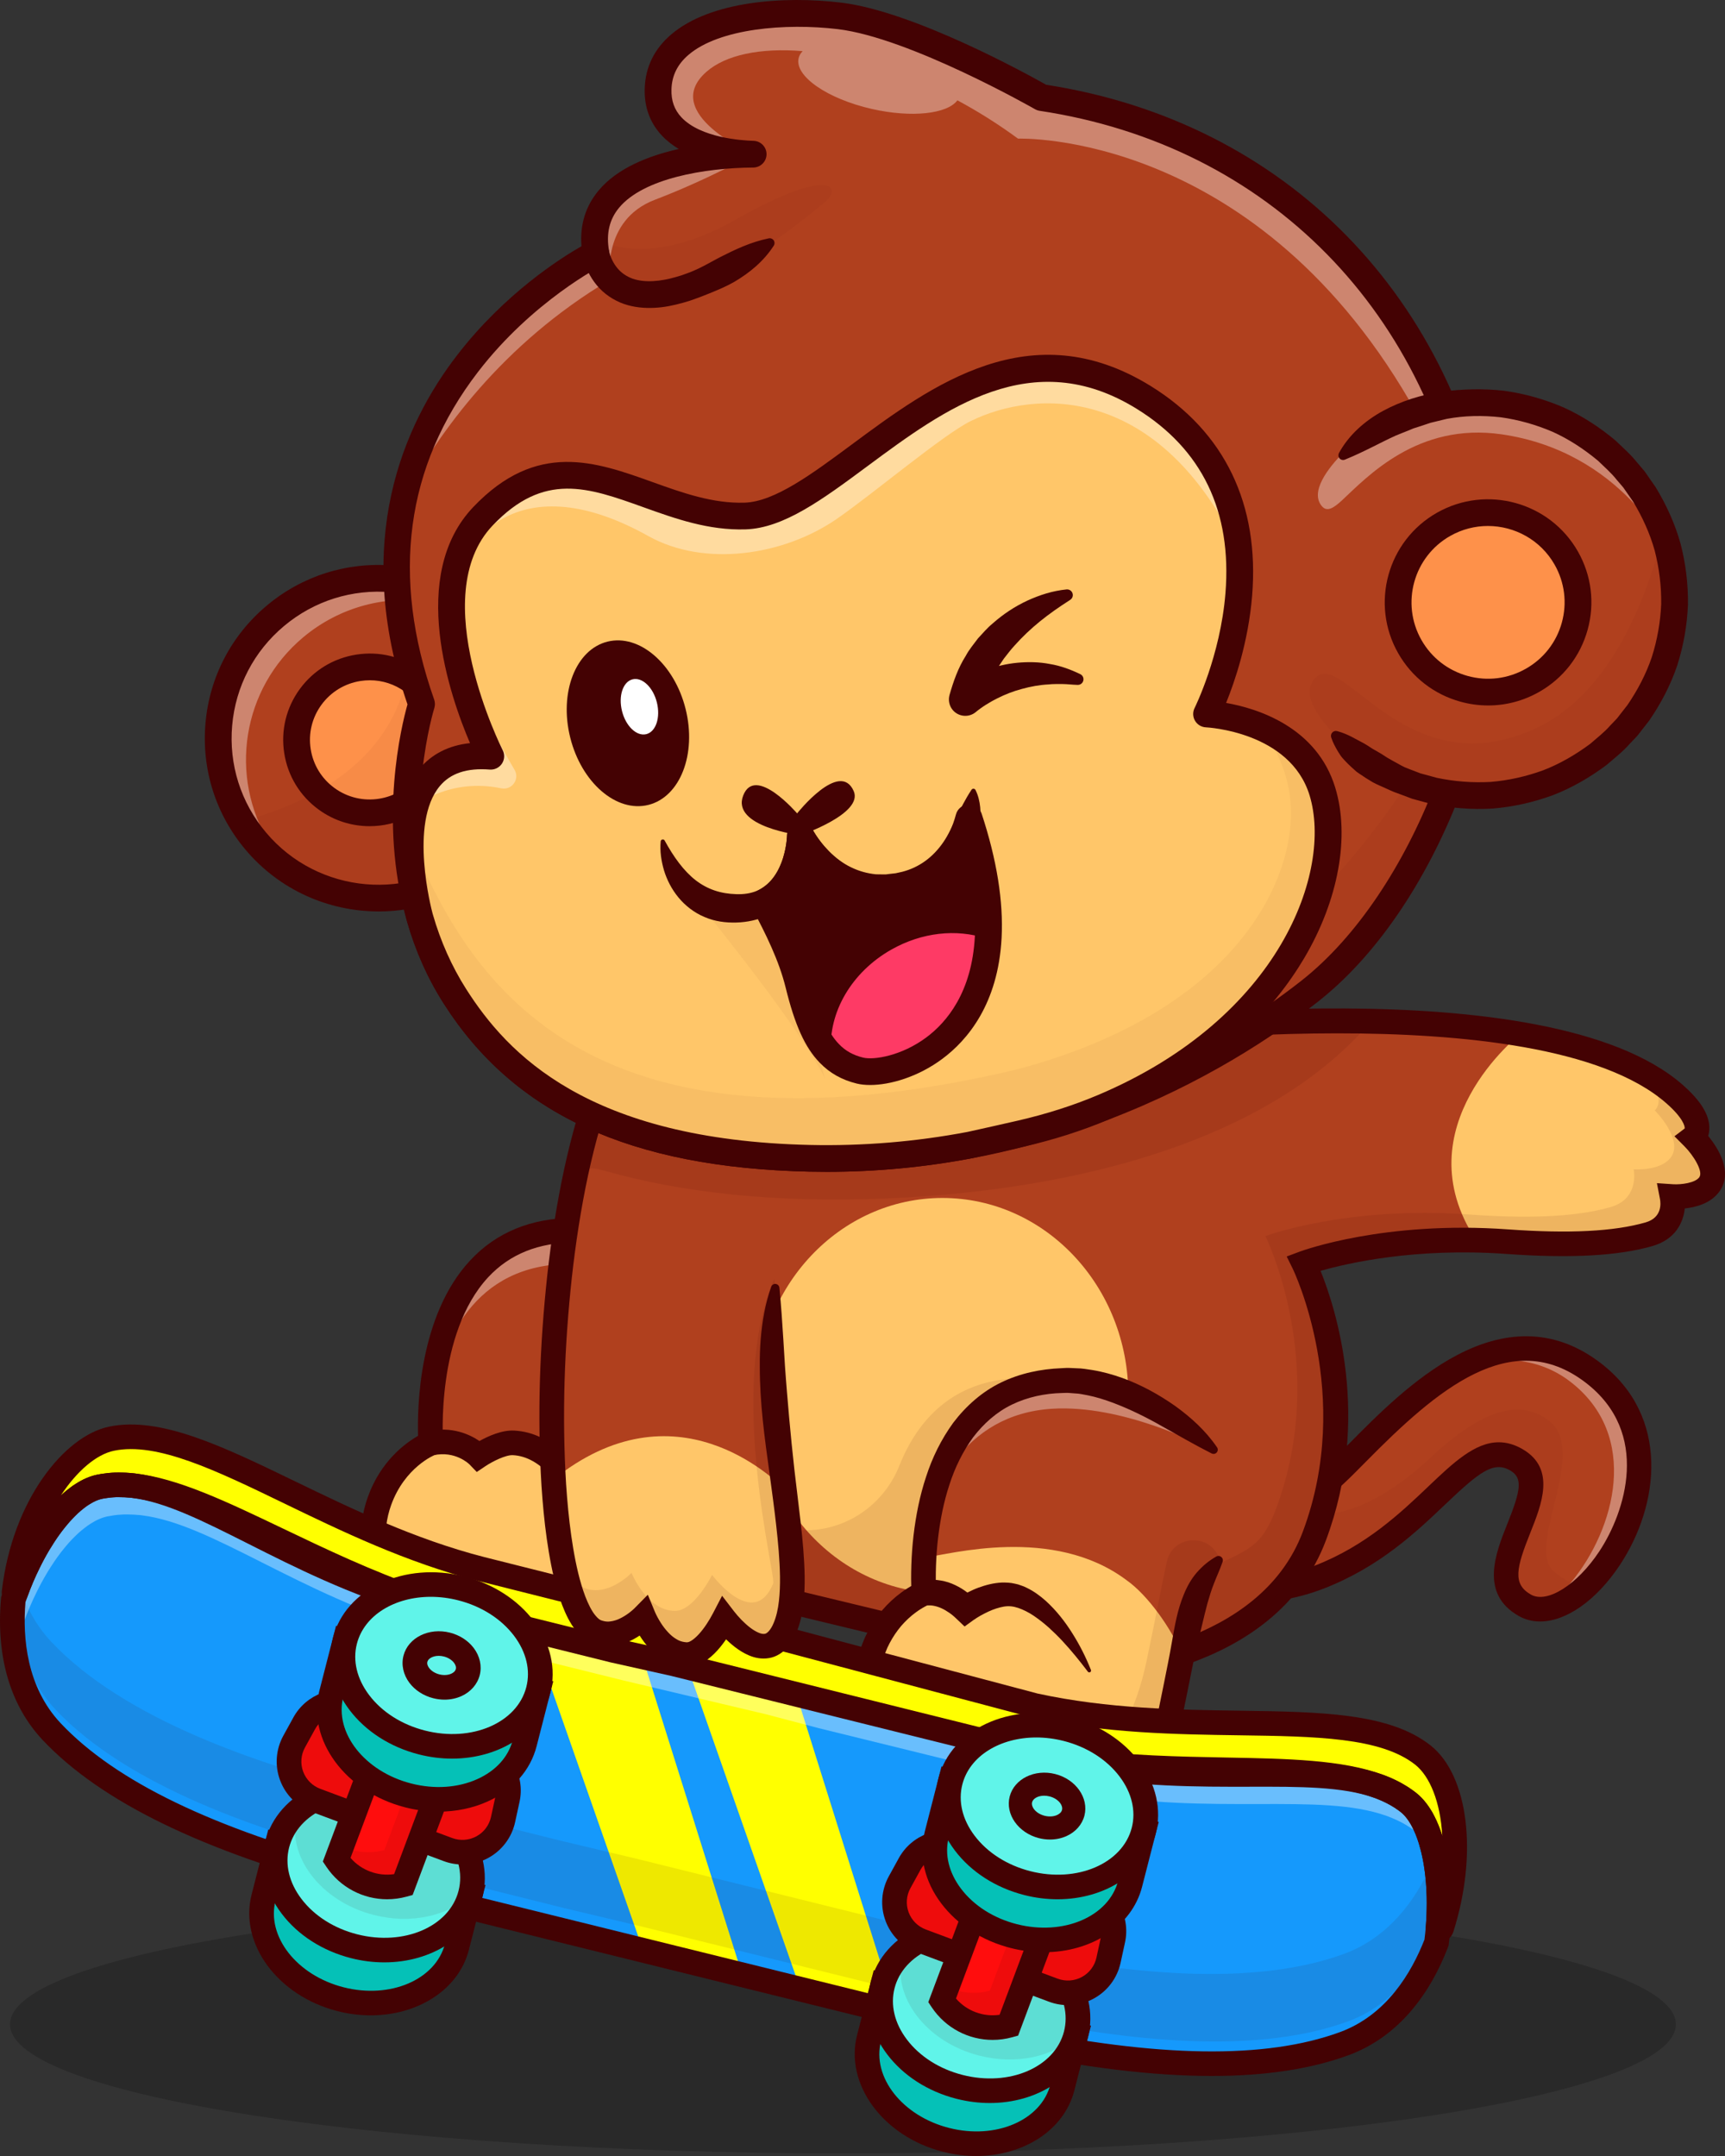 <svg width="172" height="215" viewBox="0 0 172 215" fill="none" xmlns="http://www.w3.org/2000/svg">
<rect x="0" y="0" width="172" height="215" fill="#333333" stroke="none"/>
<g clip-path="url(#clip0_12_327)">
<path d="M152.054 160.09C146.272 156.833 156.14 148.525 151.247 145.603C146.238 142.614 142.802 152.889 131.569 157.262C120.339 161.635 111.672 153.289 111.672 153.289L114.946 148.886L116.334 147.021C117.995 148.136 119.556 149.039 121.098 149.638C122.94 150.353 124.752 150.633 126.666 150.317C128.241 150.059 129.884 149.401 131.676 148.256C135.825 145.602 147.484 128.198 158.842 136.894C165.886 142.29 163.748 151.246 159.74 156.43C157.325 159.558 154.227 161.313 152.053 160.089L152.054 160.09Z" fill="#B0401E"/>
<g opacity="0.6">
<path opacity="0.6" d="M153.873 160.535C154.849 159.841 155.773 158.861 156.681 157.761C161.028 152.491 163.591 143.158 156.547 137.762C152.795 134.889 148.245 135.327 144.708 136.68C148.919 134.299 153.613 133.492 158.257 137.047C165.301 142.443 163.164 151.4 159.155 156.584C157.54 158.677 155.619 160.154 153.873 160.535V160.535Z" fill="white"/>
</g>
<g opacity="0.2">
<path opacity="0.2" d="M152.054 160.09C146.272 156.833 156.14 148.525 151.247 145.603C146.238 142.614 142.802 152.889 131.569 157.262C120.339 161.635 111.672 153.289 111.672 153.289L114.946 148.886L121.099 149.638L126.667 150.317L129.238 150.631C129.238 150.631 134.244 153.233 142.716 145.294C148.965 139.437 152.335 140.076 154.444 141.682C158.48 144.755 152.014 154.333 154.957 156.731C157.227 158.58 158.111 158.237 159.742 156.431C157.327 159.559 154.229 161.313 152.054 160.09H152.054Z" fill="#440203"/>
</g>
<path d="M153.561 161.698C152.81 161.698 152.096 161.522 151.449 161.157C147.509 158.939 149.126 154.89 150.307 151.934C151.629 148.625 151.858 147.398 150.615 146.656C148.943 145.657 147.513 146.778 144.143 149.986C141.217 152.774 137.574 156.243 132.018 158.405C120.187 163.01 111.195 154.535 110.818 154.172L110.041 153.423L116.049 145.348L117.023 146.002C122.057 149.378 125.777 150.573 131.015 147.222C131.798 146.72 133.041 145.462 134.48 144.004C137.24 141.209 141.018 137.381 145.257 135.146C150.494 132.385 155.317 132.646 159.592 135.919C166.553 141.25 165.47 150.097 161.519 156.062C159.152 159.634 156.136 161.697 153.564 161.697L153.561 161.698ZM149.447 143.826C150.228 143.826 151.033 144.045 151.877 144.549C155.127 146.489 153.721 150.011 152.591 152.842C151.199 156.328 150.785 157.965 152.657 159.02C154.271 159.928 157.26 158.036 159.463 154.71C162.041 150.819 164.654 142.893 158.092 137.868C150.679 132.193 143.227 138.638 136.229 145.728C134.623 147.354 133.354 148.64 132.339 149.289C126.391 153.095 121.831 151.969 116.631 148.68L113.34 153.104C115.647 154.934 122.558 159.452 131.122 156.119C136.225 154.133 139.672 150.849 142.443 148.211C144.87 145.9 147.047 143.826 149.445 143.826H149.447Z" fill="#440203"/>
<path opacity="0.2" d="M84.051 214.734C129.918 214.734 167.102 208.973 167.102 201.867C167.102 194.761 129.918 189 84.051 189C38.183 189 1 194.761 1 201.867C1 208.973 38.183 214.734 84.051 214.734Z" fill="black"/>
<path d="M170.451 118.089C169.452 119.522 166.722 119.316 166.722 119.316C166.722 119.316 167.349 122.237 164.423 123.081C160.684 124.154 155.639 124.204 150.271 123.817C138.102 122.947 130.001 125.971 130.001 125.971C130.001 125.971 136.399 138.874 131.065 153.156C126.161 166.283 107.991 166.743 107.991 166.743L78.897 159.727L55.866 154.171L46.428 151.895C46.428 151.895 50.532 144.943 55.119 136.126C58.652 129.34 62.477 121.449 64.936 114.776C65.907 112.144 66.667 109.699 67.112 107.588L74.639 106.821L109.472 103.278C109.472 103.278 119.347 101.968 131.169 101.82C144.337 101.661 159.918 102.94 166.947 109.082C170.482 112.174 168.819 113.435 168.819 113.435C168.819 113.435 171.699 116.298 170.451 118.089Z" fill="#B0401E"/>
<path d="M164.422 123.081C167.349 122.237 166.721 119.316 166.721 119.316C166.721 119.316 169.452 119.522 170.45 118.089C171.699 116.298 168.818 113.435 168.818 113.435C168.818 113.435 170.482 112.174 166.946 109.082C163.471 106.046 157.906 104.2 151.577 103.126C151.575 103.128 139.739 112.387 147.178 123.674C148.176 123.696 149.206 123.741 150.27 123.817C155.638 124.203 160.683 124.154 164.422 123.08V123.081Z" fill="#FFC669"/>
<path d="M93.972 158.874C104.21 158.874 112.509 150.052 112.509 139.169C112.509 128.286 104.21 119.464 93.972 119.464C83.734 119.464 75.435 128.286 75.435 139.169C75.435 150.052 83.734 158.874 93.972 158.874Z" fill="#FFC669"/>
<path d="M107.861 167.972L107.703 167.935L44.525 152.698L45.367 151.271C45.542 150.974 62.944 121.376 65.909 107.336C66.049 106.674 66.702 106.248 67.366 106.389C68.031 106.528 68.456 107.179 68.316 107.842C65.614 120.637 51.901 144.893 48.319 151.088L108.113 165.509C109.834 165.421 125.591 164.298 129.912 152.726C134.987 139.138 128.958 126.64 128.897 126.516L128.297 125.3L129.568 124.824C129.91 124.697 138.066 121.711 150.358 122.595C156.452 123.032 160.94 122.805 164.081 121.901C165.741 121.424 165.599 119.992 165.516 119.564L165.211 117.987L166.813 118.095C167.634 118.148 169.041 117.966 169.443 117.388C169.847 116.808 168.846 115.202 167.95 114.305L166.959 113.312L167.979 112.535C168.019 112.34 167.825 111.483 166.135 110.006C153.37 98.851 110.071 104.439 109.634 104.497C108.959 104.59 108.343 104.114 108.254 103.442C108.164 102.77 108.638 102.153 109.311 102.064C111.136 101.822 154.155 96.275 167.756 108.16C169.608 109.779 170.485 111.225 170.439 112.582C170.43 112.842 170.387 113.074 170.324 113.277C171.292 114.46 172.823 116.839 171.462 118.79C170.62 119.998 169.105 120.391 167.989 120.51C167.841 121.92 167.056 123.6 164.763 124.26C161.339 125.245 156.569 125.503 150.182 125.044C141.148 124.395 134.35 125.966 131.675 126.733C133.174 130.437 136.747 141.456 132.217 153.585C127.083 167.332 108.8 167.95 108.024 167.97L107.862 167.974L107.861 167.972ZM168.075 112.46C168.075 112.46 168.073 112.462 168.072 112.462L168.075 112.46Z" fill="#440203"/>
<g opacity="0.3">
<path opacity="0.3" d="M170.451 118.089C169.452 119.522 166.722 119.316 166.722 119.316C166.722 119.316 167.349 122.237 164.423 123.081C160.684 124.154 155.639 124.204 150.271 123.817C138.102 122.947 130.001 125.971 130.001 125.971C130.001 125.971 136.399 138.874 131.065 153.156C127.883 161.678 119.108 164.859 113.343 166.046C110.229 166.688 107.991 166.743 107.991 166.743L84.64 161.114L78.897 159.727L55.866 154.171L46.428 151.895C46.428 151.895 46.76 151.334 47.338 150.331L52.039 151.462L74.701 151.643C74.701 151.643 76.058 151.942 78.311 152.402C83.112 153.382 87.853 150.723 89.665 146.18C91.508 141.556 95.125 137.419 102.165 137.421C109.215 137.423 116.787 144.403 116.787 144.403L117.307 155.254C116.677 155.988 116.197 156.622 115.804 157.285C118.073 157.187 119.862 156.877 120.938 156.285C124.184 154.499 125.694 154.579 127.237 150.447C132.571 136.165 126.173 123.262 126.173 123.262C126.173 123.262 134.275 120.237 146.443 121.109C151.811 121.495 156.857 121.446 160.595 120.372C163.523 119.528 162.895 116.607 162.895 116.607C162.895 116.607 165.625 116.813 166.624 115.38C167.872 113.589 164.991 110.726 164.991 110.726C164.991 110.726 166.492 109.591 163.617 106.83C164.868 107.496 165.988 108.244 166.947 109.082C170.483 112.174 168.82 113.435 168.82 113.435C168.82 113.435 171.7 116.298 170.452 118.089H170.451Z" fill="#440203"/>
</g>
<path d="M121.074 144.631C121.074 144.631 113.502 137.653 106.453 137.651C90.496 137.645 92.125 158.898 92.125 158.898C92.125 158.898 88.597 160.267 87.021 164.635C85.447 168.995 87.195 172.956 87.973 174.503C91.563 181.648 101.055 184.204 104.056 184.283C108.473 184.397 114.173 182.914 116.431 172.173C118.951 160.185 118.649 158.917 121.593 155.484" fill="#B0401E"/>
<path d="M117.884 165.004C117.875 165.047 117.866 165.093 117.857 165.136C118.09 165.663 117.92 167.364 118.108 167.942C117.939 167.315 118.119 165.569 117.884 165.004Z" fill="#FFC669"/>
<path d="M112.343 157.589C104.988 152.057 94.587 155.047 92.359 155.288C92.175 157.775 92.124 158.898 92.124 158.898C92.124 158.898 88.596 160.267 87.02 164.635C85.446 168.995 87.194 172.957 87.972 174.504C91.562 181.648 101.054 184.205 104.055 184.284C108.472 184.398 114.173 182.915 116.43 172.174C117.044 169.253 117.49 166.972 117.856 165.138C117.865 165.094 117.874 165.048 117.883 165.006C116.793 162.385 114.457 159.081 112.343 157.589L112.343 157.589Z" fill="#FFC669"/>
<g opacity="0.6">
<path opacity="0.6" d="M119.741 144.115C119.741 144.115 111.91 140.032 104.876 140.485C95.993 141.057 92.539 148.806 91.63 154.725C91.77 148.441 93.686 138.012 104.764 137.296C111.799 136.844 119.809 143.316 119.809 143.316L119.741 144.115H119.741Z" fill="white"/>
</g>
<g opacity="0.3">
<path opacity="0.3" d="M121.591 155.484C118.649 158.917 118.951 160.187 116.429 172.173C114.173 182.914 108.472 184.399 104.055 184.282C101.054 184.205 91.563 181.647 87.972 174.505C87.462 173.486 86.536 171.434 86.401 168.909C90.324 175.32 99.089 177.653 101.954 177.726C106.369 177.84 112.069 176.358 114.329 165.617C115.31 160.944 115.864 157.9 116.348 155.722C116.949 153.017 120.746 152.845 121.591 155.484H121.591Z" fill="#440203"/>
</g>
<path d="M120.796 144.932C119.086 144.068 117.476 143.129 115.874 142.233C114.281 141.323 112.647 140.52 110.986 139.891C110.155 139.583 109.315 139.313 108.468 139.145C108.046 139.071 107.621 138.964 107.2 138.955L106.566 138.906C106.355 138.888 106.129 138.913 105.911 138.913C104.15 138.952 102.433 139.326 100.905 140.066C99.372 140.802 98.079 141.961 97.03 143.332C96.012 144.733 95.217 146.336 94.67 148.047C94.105 149.752 93.752 151.547 93.536 153.36C93.429 154.268 93.364 155.183 93.33 156.098C93.298 157.004 93.299 157.951 93.351 158.805L93.403 159.654L92.571 160.042L92.4 160.121C92.333 160.152 92.26 160.194 92.189 160.23C92.047 160.31 91.903 160.391 91.763 160.484C91.479 160.66 91.209 160.868 90.943 161.078C90.421 161.514 89.94 162.005 89.532 162.551C89.122 163.097 88.771 163.686 88.481 164.31C88.215 164.944 87.964 165.589 87.836 166.264C87.245 168.945 87.899 171.878 89.311 174.367C89.496 174.667 89.643 174.989 89.855 175.273L90.479 176.133C90.947 176.67 91.403 177.22 91.947 177.696C93.003 178.673 94.184 179.543 95.471 180.254C96.754 180.972 98.112 181.574 99.511 182.053C99.861 182.175 100.212 182.29 100.568 182.386L101.099 182.54L101.634 182.669C102.343 182.844 103.069 182.97 103.739 183.03C104.053 183.063 104.426 183.054 104.783 183.056C105.138 183.039 105.495 183.032 105.843 182.989L106.364 182.926C106.538 182.905 106.704 182.86 106.874 182.83C107.217 182.775 107.541 182.666 107.869 182.573C109.175 182.173 110.321 181.419 111.285 180.446C112.242 179.463 113.025 178.267 113.624 176.95C113.786 176.63 113.901 176.278 114.043 175.944L114.247 175.436C114.312 175.266 114.36 175.086 114.417 174.912L114.749 173.858C114.851 173.502 114.928 173.136 115.019 172.776C115.202 172.066 115.356 171.303 115.512 170.545L115.976 168.273C116.278 166.755 116.595 165.242 116.858 163.703C117.132 162.164 117.378 160.608 118.027 159.034C118.338 158.251 118.769 157.465 119.337 156.812C119.906 156.161 120.548 155.627 121.281 155.218C121.491 155.101 121.758 155.176 121.876 155.387C121.939 155.499 121.946 155.627 121.908 155.74L121.904 155.751C121.636 156.526 121.312 157.21 121.057 157.875C120.792 158.532 120.601 159.178 120.403 159.858C120.219 160.536 120.047 161.256 119.873 161.986L119.333 164.209C118.977 165.707 118.7 167.238 118.387 168.758L117.921 171.042C117.765 171.803 117.612 172.56 117.41 173.352C117.312 173.743 117.228 174.136 117.117 174.525L116.75 175.688C116.687 175.882 116.633 176.077 116.561 176.268L116.333 176.841C116.173 177.221 116.043 177.608 115.858 177.98C115.172 179.483 114.247 180.931 113.038 182.169C111.83 183.4 110.298 184.397 108.627 184.908C108.209 185.031 107.793 185.163 107.368 185.234C106.946 185.331 106.522 185.383 106.099 185.431C105.675 185.482 105.254 185.492 104.834 185.51C104.415 185.508 104.01 185.52 103.551 185.477C102.674 185.4 101.866 185.252 101.068 185.057L100.471 184.913L99.883 184.744C99.489 184.637 99.103 184.51 98.718 184.375C97.18 183.848 95.688 183.189 94.261 182.389C92.831 181.597 91.488 180.618 90.269 179.489C89.645 178.94 89.102 178.297 88.556 177.662L87.813 176.64C87.564 176.3 87.378 175.915 87.16 175.553C86.326 174.102 85.747 172.521 85.409 170.857C85.093 169.194 85.057 167.437 85.433 165.746C85.599 164.896 85.907 164.083 86.244 163.293C86.607 162.509 87.052 161.761 87.574 161.067C88.096 160.371 88.707 159.744 89.377 159.187C89.718 158.914 90.066 158.649 90.44 158.415C90.624 158.295 90.818 158.184 91.015 158.075C91.117 158.022 91.212 157.968 91.32 157.917C91.432 157.863 91.517 157.821 91.679 157.755L90.899 158.992C90.835 157.953 90.839 157.001 90.873 156.012C90.909 155.032 90.978 154.054 91.093 153.078C91.325 151.127 91.706 149.18 92.334 147.282C92.943 145.382 93.842 143.534 95.058 141.866C96.304 140.226 97.917 138.779 99.818 137.865C101.712 136.942 103.793 136.518 105.825 136.439C106.082 136.431 106.331 136.4 106.595 136.412L107.384 136.448C107.917 136.451 108.423 136.552 108.939 136.626C109.962 136.793 110.949 137.072 111.903 137.411C113.808 138.101 115.559 139.073 117.168 140.201C118.763 141.354 120.221 142.675 121.352 144.331C121.483 144.523 121.434 144.784 121.241 144.914C121.11 145.004 120.947 145.009 120.816 144.942L120.796 144.933V144.932Z" fill="#440203"/>
<path d="M83.338 166.301C83.325 166.301 83.312 166.301 83.3 166.301C81.401 166.244 77.196 165.298 77.017 165.257C76.355 165.107 75.939 164.451 76.09 163.79C76.24 163.128 76.9 162.716 77.561 162.864C78.71 163.124 81.995 163.807 83.374 163.848C84.053 163.868 84.586 164.434 84.566 165.111C84.546 165.776 83.999 166.301 83.338 166.301V166.301Z" fill="#440203"/>
<path d="M91.859 157.699C92.371 157.57 92.913 157.507 93.436 157.561C93.954 157.617 94.459 157.735 94.913 157.924C95.367 158.113 95.79 158.339 96.175 158.607C96.368 158.742 96.554 158.882 96.733 159.034C96.823 159.107 96.911 159.187 96.999 159.267C97.093 159.355 97.164 159.421 97.284 159.549L95.521 159.359C95.721 159.223 95.864 159.144 96.035 159.044C96.2 158.951 96.366 158.863 96.533 158.777C96.869 158.609 97.212 158.45 97.571 158.319C98.29 158.062 99.056 157.852 99.896 157.814C100.317 157.809 100.762 157.819 101.19 157.927L101.51 158.001L101.809 158.104L102.103 158.21L102.376 158.339C103.103 158.686 103.708 159.144 104.256 159.626C105.337 160.606 106.197 161.717 106.929 162.885C107.665 164.05 108.279 165.271 108.777 166.532C108.813 166.623 108.768 166.725 108.677 166.761C108.602 166.792 108.517 166.764 108.47 166.703C107.662 165.633 106.826 164.602 105.936 163.646C105.491 163.167 105.027 162.715 104.554 162.286C104.077 161.861 103.579 161.476 103.076 161.129C102.57 160.79 102.038 160.522 101.532 160.348C101.011 160.173 100.589 160.137 100.098 160.212C99.605 160.3 99.072 160.468 98.553 160.711C98.293 160.838 98.031 160.964 97.776 161.108C97.649 161.181 97.523 161.255 97.4 161.333C97.285 161.405 97.142 161.5 97.067 161.554L96.179 162.198L95.303 161.364L95.173 161.242C95.118 161.192 95.062 161.143 95.002 161.095C94.885 160.997 94.761 160.905 94.636 160.819C94.385 160.648 94.131 160.495 93.874 160.38C93.617 160.262 93.366 160.185 93.119 160.136C92.873 160.081 92.637 160.089 92.389 160.095L92.189 160.1C91.515 160.119 90.953 159.588 90.935 158.914C90.919 158.333 91.314 157.835 91.856 157.699L91.859 157.699Z" fill="#440203"/>
<path d="M71.901 129.656C71.901 129.656 64.329 122.678 57.28 122.676C41.323 122.67 42.952 143.923 42.952 143.923C42.952 143.923 39.424 145.292 37.848 149.661C36.274 154.021 38.022 157.981 38.8 159.529C42.39 166.673 51.882 169.23 54.883 169.308C59.3 169.422 65 167.939 67.258 157.199C69.778 145.21 69.476 143.942 72.42 140.509" fill="#B0401E"/>
<path d="M37.393 154.113C37.393 154.113 37.002 142.931 46.426 144.316L47.588 145.892C47.588 145.892 53.737 139.756 60.655 154.329L62.192 163.532L60.702 167.218L50.663 169.285L43.254 166.341C43.254 166.341 36.807 162.334 37.394 154.113H37.393Z" fill="#FFC669"/>
<g opacity="0.6">
<path opacity="0.6" d="M72.419 140.126C72.222 140.356 72.041 140.576 71.872 140.791L71.5 133.018C71.5 133.018 63.931 126.038 56.881 126.038C47.184 126.035 43.981 133.883 42.96 140.04C43.28 134.005 45.432 122.29 57.281 122.293C64.33 122.296 71.903 129.272 71.903 129.272L72.42 140.126L72.419 140.126Z" fill="white"/>
</g>
<path d="M55.306 170.541C55.156 170.541 55.004 170.539 54.851 170.535C51.633 170.451 41.59 167.819 37.7 160.079C35.827 156.352 35.478 152.606 36.69 149.245C37.971 145.7 40.409 143.913 41.685 143.186C41.599 140.375 41.748 131.22 46.875 125.698C49.494 122.879 52.992 121.449 57.273 121.449H57.28C64.724 121.451 72.412 128.457 72.735 128.755C73.234 129.215 73.265 129.99 72.805 130.488C72.344 130.986 71.567 131.017 71.067 130.558C70.995 130.492 63.757 123.905 57.28 123.903H57.274C53.708 123.903 50.819 125.067 48.685 127.361C43.43 133.011 44.171 143.723 44.179 143.831L44.247 144.737L43.398 145.067C43.282 145.114 40.358 146.328 39.005 150.077C38.025 152.79 38.335 155.868 39.899 158.98C43.244 165.635 52.204 168.012 54.915 168.082C58.67 168.181 63.914 167.132 66.055 156.948C66.549 154.594 66.942 152.617 67.258 151.029C68.595 144.31 68.912 142.714 71.486 139.713C71.928 139.198 72.705 139.137 73.22 139.578C73.736 140.019 73.797 140.794 73.355 141.308C71.2 143.822 70.966 144.995 69.671 151.507C69.354 153.101 68.96 155.085 68.461 157.452C66.611 166.255 62.306 170.542 55.306 170.542V170.541Z" fill="#440203"/>
<path d="M59.452 152.871C59.02 152.871 58.602 152.644 58.377 152.242C56.042 148.068 53.919 145.258 51.136 145.111C50.43 145.077 49.112 145.732 48.399 146.211L47.538 146.79L46.82 146.042C46.771 145.992 45.395 144.64 43.218 145.121C42.555 145.266 41.899 144.85 41.751 144.188C41.605 143.526 42.023 142.871 42.686 142.725C45.051 142.202 46.841 143.046 47.805 143.7C48.667 143.22 50.042 142.592 51.267 142.66C55.174 142.866 57.793 146.162 60.524 151.046C60.855 151.637 60.643 152.385 60.05 152.715C59.86 152.821 59.654 152.871 59.452 152.871Z" fill="#440203"/>
<path d="M73.591 162.079L103.166 170.075C119.342 173.598 135.114 169.657 141.879 175.021C145.037 177.526 146.174 184.595 143.739 192.269C143.661 192.514 143.375 192.457 143.394 192.199C143.409 192.017 143.421 191.834 143.432 191.656C143.442 191.516 143.448 191.379 143.453 191.242C143.46 191.12 143.466 190.998 143.469 190.875C143.478 190.71 143.483 190.541 143.483 190.374C143.494 189.958 143.493 189.545 143.483 189.14C143.475 188.853 143.466 188.567 143.449 188.287C143.438 188.086 143.424 187.883 143.408 187.685C143.398 187.532 143.384 187.382 143.37 187.231C143.322 186.756 143.263 186.293 143.19 185.846C143.171 185.719 143.145 185.585 143.123 185.457C143.066 185.132 142.999 184.815 142.927 184.51C142.898 184.395 142.869 184.28 142.84 184.165C142.776 183.91 142.706 183.664 142.631 183.425C142.631 183.41 142.625 183.4 142.62 183.39C142.425 182.766 142.193 182.192 141.932 181.683C141.876 181.572 141.822 181.466 141.764 181.364C141.71 181.277 141.661 181.187 141.606 181.104C141.55 181.012 141.493 180.92 141.431 180.836C141.374 180.749 141.312 180.664 141.249 180.585C141.19 180.507 141.127 180.428 141.063 180.353C141 180.278 140.935 180.203 140.866 180.137C140.801 180.067 140.736 180.001 140.666 179.94C140.596 179.873 140.529 179.817 140.458 179.76C140.283 179.619 140.099 179.488 139.912 179.364C139.823 179.299 139.734 179.238 139.643 179.186C139.467 179.07 139.276 178.965 139.087 178.855C138.995 178.808 138.896 178.755 138.801 178.707C138.419 178.506 138.016 178.334 137.599 178.179C137.549 178.164 137.497 178.139 137.448 178.124C130.635 175.604 119.236 177.232 107.014 175.587C106.216 175.482 105.421 175.359 104.617 175.224L68.558 166.606L61.129 164.571L44.025 160.32C43.242 160.085 42.477 159.835 41.716 159.567C30.039 155.545 20.533 148.956 13.325 148.151C13.273 148.145 13.218 148.139 13.166 148.134C12.722 148.086 12.289 148.06 11.855 148.068C11.747 148.065 11.64 148.067 11.534 148.069C11.495 148.071 11.461 148.074 11.422 148.075C11.248 148.078 11.071 148.094 10.892 148.115C10.788 148.127 10.682 148.144 10.574 148.155C10.353 148.182 10.134 148.218 9.912 148.264C9.358 148.38 8.792 148.63 8.22 148.999C8.129 149.056 8.037 149.113 7.948 149.176C7.894 149.217 7.841 149.254 7.787 149.296C7.708 149.351 7.631 149.411 7.553 149.476C7.459 149.547 7.359 149.627 7.262 149.711C7.055 149.887 6.849 150.074 6.648 150.28C6.549 150.373 6.457 150.469 6.365 150.568C6.166 150.775 5.97 150.992 5.778 151.224C5.679 151.337 5.587 151.451 5.489 151.574C5.106 152.052 4.729 152.573 4.366 153.136C4.199 153.392 4.035 153.653 3.873 153.925C3.681 154.247 3.49 154.583 3.305 154.926C3.143 155.23 2.985 155.535 2.832 155.85C2.369 156.787 1.945 157.788 1.57 158.824C1.531 158.94 1.39 158.911 1.404 158.785C2.365 150.528 7.055 144.321 11.105 143.47C19.513 141.707 31.929 152.332 47.969 156.455L55.969 158.468L73.594 162.076L73.591 162.079Z" fill="#FFFF00"/>
<path d="M143.482 190.374C143.485 190.54 143.479 190.712 143.469 190.877C143.466 190.997 143.46 191.12 143.454 191.245C143.448 191.381 143.445 191.515 143.432 191.653C143.423 191.831 143.408 192.018 143.395 192.199C143.352 192.702 143.3 193.211 143.232 193.721C143.1 194.064 142.962 194.405 142.814 194.742C141.037 198.825 138.181 202.277 134.037 203.793C123.999 207.477 110.059 205.326 100.617 203.36C98.394 202.894 96.433 202.439 94.819 202.068L89.374 200.719L79.803 198.347L74.002 196.908L64.114 194.46L63.299 194.258L55.896 192.5L41.077 188.793C39.466 188.4 37.511 187.922 35.319 187.34C25.991 184.86 12.561 180.517 5.167 172.7C2.52 169.89 1.373 166.209 1.244 162.37C1.21 161.429 1.241 160.478 1.324 159.526C1.401 159.29 1.487 159.057 1.567 158.824C1.943 157.79 2.364 156.79 2.831 155.851C2.981 155.538 3.141 155.231 3.305 154.928C3.489 154.587 3.68 154.25 3.873 153.925C4.033 153.658 4.196 153.394 4.365 153.139C4.728 152.575 5.103 152.053 5.487 151.578C5.58 151.458 5.677 151.338 5.776 151.224C5.966 150.995 6.163 150.777 6.363 150.568C6.456 150.472 6.55 150.374 6.646 150.283C6.849 150.074 7.052 149.89 7.257 149.712C7.353 149.633 7.454 149.55 7.55 149.479C7.63 149.412 7.704 149.353 7.784 149.298C7.839 149.255 7.891 149.218 7.947 149.178C8.035 149.114 8.125 149.056 8.217 149C8.788 148.629 9.355 148.38 9.908 148.264C10.132 148.221 10.35 148.184 10.572 148.157C10.679 148.144 10.787 148.129 10.889 148.117C11.064 148.095 11.239 148.086 11.417 148.077C11.46 148.074 11.494 148.071 11.531 148.074C11.639 148.071 11.744 148.068 11.851 148.068C12.285 148.071 12.718 148.092 13.164 148.135L13.321 148.154C20.352 149.013 28.714 155.906 41.667 159.769C42.792 160.109 43.954 160.422 45.157 160.708C45.228 160.723 46.312 160.987 46.639 161.061C45.753 160.834 44.883 160.588 44.023 160.321L52.932 162.533L61.362 164.625L64.064 165.266L68.593 166.34L71.124 166.941L75.526 167.984L79.419 169.009L80.796 169.371L104.614 175.227C103.817 175.089 103.021 174.933 102.219 174.77C102.667 174.874 103.368 175.037 103.43 175.055C104.625 175.343 105.806 175.583 106.963 175.789C120.262 178.154 130.771 175.733 137.446 178.126C137.495 178.142 137.548 178.166 137.596 178.179C138.012 178.338 138.414 178.516 138.799 178.706C138.894 178.759 138.993 178.807 139.087 178.856C139.275 178.963 139.466 179.071 139.64 179.187C139.729 179.236 139.822 179.298 139.911 179.365C140.096 179.485 140.28 179.623 140.456 179.761C140.527 179.819 140.594 179.871 140.664 179.942C140.735 180.003 140.8 180.068 140.864 180.138C140.935 180.206 141 180.28 141.064 180.353C141.126 180.427 141.19 180.507 141.248 180.583C141.313 180.666 141.371 180.749 141.43 180.838C141.491 180.921 141.547 181.013 141.605 181.105C141.661 181.187 141.71 181.277 141.762 181.363C141.821 181.467 141.876 181.571 141.931 181.682C142.189 182.194 142.423 182.765 142.617 183.387C142.625 183.4 142.629 183.412 142.629 183.427C142.706 183.664 142.776 183.909 142.842 184.167C142.869 184.281 142.9 184.397 142.927 184.51C142.999 184.817 143.066 185.133 143.121 185.458C143.146 185.587 143.17 185.719 143.189 185.844C143.263 186.292 143.321 186.755 143.37 187.228C143.386 187.382 143.398 187.529 143.407 187.685C143.423 187.882 143.438 188.084 143.447 188.287C143.466 188.563 143.475 188.851 143.484 189.14C143.49 189.542 143.493 189.959 143.481 190.373L143.482 190.374Z" fill="#1599FC"/>
<path d="M74.002 196.909L64.115 194.461L52.933 162.534L61.363 164.626L64.065 165.267L74.002 196.909Z" fill="#FFFF00"/>
<path d="M89.375 200.72L79.804 198.348L68.594 166.341L71.124 166.943L75.527 167.986L79.42 169.01L89.375 200.72Z" fill="#FFFF00"/>
<g opacity="0.3">
<path opacity="0.3" d="M143.852 188.158C143.855 188.324 143.849 188.496 143.84 188.661C143.837 188.781 143.831 188.904 143.824 189.029C143.818 189.164 143.815 189.299 143.803 189.437C143.794 189.615 143.778 189.802 143.766 189.983C143.723 190.486 143.67 190.995 143.603 191.505C143.47 191.848 143.332 192.189 143.184 192.526C141.408 196.609 138.551 200.061 134.407 201.576C124.369 205.261 110.43 203.11 100.987 201.144C98.764 200.677 96.803 200.223 95.189 199.852L63.67 192.042L56.267 190.283L41.448 186.577C39.837 186.184 37.882 185.706 35.69 185.123C26.361 182.644 12.932 178.301 5.538 170.484C2.891 167.674 1.744 163.993 1.615 160.154C1.581 159.212 1.612 158.262 1.695 157.31C1.701 157.289 1.711 157.264 1.717 157.243C2.295 159.657 3.389 161.894 5.139 163.75C12.533 171.567 25.962 175.914 35.29 178.389C37.482 178.972 39.437 179.454 41.048 179.843L55.867 183.549L63.27 185.307L94.79 193.121C96.403 193.489 98.365 193.943 100.588 194.409C110.029 196.376 123.969 198.526 134.007 194.845C138.152 193.326 141.008 189.875 142.785 185.792C142.932 185.454 143.07 185.114 143.203 184.77C143.27 184.261 143.323 183.755 143.366 183.249C143.378 183.086 143.387 182.921 143.4 182.761C143.434 182.921 143.464 183.08 143.492 183.243C143.517 183.371 143.541 183.503 143.56 183.629C143.634 184.077 143.692 184.54 143.741 185.013C143.757 185.166 143.769 185.313 143.778 185.47C143.794 185.666 143.809 185.869 143.818 186.071C143.837 186.348 143.846 186.636 143.855 186.924C143.861 187.326 143.864 187.744 143.852 188.157V188.158Z" fill="#440203"/>
</g>
<g opacity="0.6">
<path opacity="0.6" d="M143.144 185.567C143.018 185.239 142.879 184.929 142.731 184.638C142.676 184.527 142.624 184.423 142.563 184.319C142.51 184.233 142.461 184.141 142.406 184.061C142.347 183.969 142.292 183.877 142.23 183.794C142.172 183.706 142.113 183.622 142.049 183.54C141.99 183.463 141.926 183.383 141.864 183.306C141.8 183.235 141.736 183.162 141.665 183.094C141.6 183.023 141.536 182.959 141.465 182.898C141.394 182.827 141.326 182.775 141.256 182.717C141.08 182.578 140.896 182.44 140.712 182.321C140.623 182.253 140.53 182.192 140.442 182.143C140.266 182.026 140.076 181.919 139.888 181.811C139.792 181.762 139.694 181.713 139.599 181.661C139.215 181.471 138.815 181.293 138.397 181.134C138.348 181.121 138.295 181.097 138.247 181.081C131.572 178.688 121.064 181.108 107.763 178.744C106.61 178.538 105.426 178.299 104.23 178.01C104.166 177.992 103.372 177.808 102.933 177.707C103.763 177.875 104.59 178.038 105.418 178.182L81.597 172.326L76.327 170.939L71.925 169.896L62.163 167.58L44.824 163.276C45.685 163.543 46.554 163.788 47.44 164.016C47.114 163.942 46.029 163.678 45.958 163.663C44.755 163.377 43.593 163.064 42.469 162.724C29.516 158.861 21.153 151.968 14.123 151.108L13.966 151.09C13.52 151.047 13.086 151.026 12.653 151.023C12.546 151.023 12.44 151.026 12.333 151.026C12.296 151.026 12.262 151.029 12.222 151.032C12.041 151.041 11.865 151.05 11.691 151.069C11.589 151.084 11.482 151.1 11.374 151.108C11.152 151.14 10.934 151.176 10.71 151.219C10.156 151.336 9.59 151.584 9.019 151.956C8.93 152.011 8.837 152.07 8.748 152.134C8.693 152.174 8.641 152.211 8.589 152.254C8.506 152.309 8.432 152.367 8.352 152.435C8.256 152.505 8.158 152.588 8.063 152.668C7.854 152.846 7.651 153.03 7.448 153.238C7.352 153.331 7.257 153.428 7.165 153.523C6.965 153.732 6.768 153.95 6.578 154.18C6.479 154.294 6.384 154.414 6.289 154.533C5.905 155.009 5.53 155.531 5.167 156.095C4.998 156.35 4.834 156.614 4.675 156.88C4.481 157.205 4.291 157.543 4.107 157.883C3.944 158.187 3.784 158.494 3.633 158.807C3.169 159.746 2.744 160.746 2.369 161.779C2.289 162.009 2.203 162.246 2.126 162.482C2.043 163.433 2.012 164.384 2.046 165.326C2.077 166.262 2.169 167.188 2.329 168.096C1.652 166.295 1.315 164.353 1.247 162.372C1.213 161.43 1.244 160.479 1.327 159.528C1.404 159.291 1.49 159.059 1.57 158.825C1.945 157.791 2.366 156.792 2.833 155.853C2.984 155.539 3.143 155.233 3.307 154.929C3.491 154.589 3.682 154.251 3.876 153.926C4.036 153.659 4.198 153.396 4.367 153.141C4.73 152.576 5.105 152.055 5.49 151.579C5.582 151.459 5.68 151.34 5.778 151.226C5.969 150.996 6.165 150.778 6.365 150.569C6.458 150.474 6.553 150.376 6.648 150.284C6.851 150.076 7.054 149.891 7.26 149.714C7.355 149.634 7.457 149.551 7.552 149.48C7.632 149.413 7.706 149.355 7.786 149.299C7.842 149.256 7.893 149.22 7.949 149.18C8.038 149.115 8.127 149.057 8.219 149.002C8.791 148.63 9.357 148.382 9.91 148.265C10.134 148.222 10.353 148.185 10.574 148.158C10.681 148.145 10.79 148.131 10.891 148.118C11.066 148.097 11.241 148.088 11.419 148.078C11.463 148.075 11.496 148.072 11.534 148.075C11.641 148.072 11.746 148.069 11.853 148.069C12.287 148.072 12.72 148.094 13.166 148.137L13.323 148.155C20.355 149.014 28.716 155.907 41.669 159.77C42.794 160.111 43.957 160.424 45.159 160.709C45.23 160.725 46.315 160.988 46.641 161.062C45.756 160.835 44.886 160.589 44.025 160.323L61.365 164.627L71.126 166.943L75.528 167.986L80.798 169.372L104.616 175.229C103.792 175.085 102.965 174.922 102.135 174.753C102.575 174.854 103.368 175.038 103.433 175.057C104.628 175.345 105.809 175.584 106.966 175.79C120.266 178.156 130.774 175.735 137.449 178.128C137.498 178.143 137.551 178.168 137.599 178.18C138.015 178.34 138.418 178.518 138.802 178.708C138.897 178.76 138.996 178.809 139.09 178.858C139.278 178.965 139.469 179.072 139.643 179.188C139.732 179.237 139.825 179.299 139.914 179.367C140.099 179.486 140.283 179.624 140.459 179.762C140.53 179.821 140.597 179.873 140.667 179.943C140.738 180.005 140.803 180.069 140.867 180.14C140.938 180.207 141.003 180.281 141.067 180.355C141.129 180.429 141.193 180.509 141.251 180.585C141.316 180.667 141.374 180.75 141.433 180.84C141.494 180.922 141.55 181.015 141.608 181.106C141.664 181.189 141.713 181.278 141.765 181.364C141.824 181.468 141.879 181.572 141.934 181.683C142.192 182.195 142.426 182.766 142.62 183.389C142.628 183.401 142.632 183.413 142.632 183.429C142.709 183.665 142.779 183.91 142.845 184.168C142.872 184.282 142.903 184.398 142.931 184.512C143.002 184.818 143.069 185.135 143.124 185.46C143.13 185.497 143.137 185.53 143.146 185.567L143.144 185.567Z" fill="white"/>
</g>
<path d="M143.568 193.654C143.479 193.654 143.389 193.645 143.298 193.628C142.598 193.493 142.112 192.839 142.168 192.107C142.183 191.924 142.194 191.751 142.204 191.583C142.215 191.439 142.22 191.316 142.225 191.191C142.232 191.067 142.238 190.957 142.24 190.847C142.249 190.671 142.253 190.519 142.254 190.371C142.264 189.967 142.264 189.572 142.254 189.171C142.246 188.903 142.238 188.63 142.222 188.365C142.211 188.163 142.197 187.971 142.183 187.782C142.172 187.621 142.16 187.484 142.146 187.347C142.098 186.876 142.043 186.447 141.977 186.045C141.962 185.944 141.947 185.86 141.932 185.776L141.913 185.669C141.861 185.381 141.801 185.086 141.732 184.796L141.648 184.465C141.594 184.25 141.536 184.041 141.474 183.84L141.448 183.757C141.274 183.201 141.069 182.692 140.838 182.244C140.789 182.148 140.747 182.061 140.699 181.979L140.642 181.883C140.623 181.85 140.604 181.816 140.583 181.785L140.558 181.746C140.52 181.684 140.483 181.621 140.442 181.563L140.404 181.51C140.367 181.453 140.327 181.4 140.286 181.348C140.225 181.267 140.177 181.207 140.129 181.151C140.092 181.107 140.058 181.064 140.02 181.027L139.963 180.97C139.928 180.932 139.893 180.896 139.855 180.862L139.817 180.827C139.775 180.787 139.734 180.754 139.691 180.72C139.555 180.611 139.401 180.5 139.233 180.388L139.182 180.352C139.134 180.317 139.085 180.282 139.036 180.254L138.967 180.212C138.849 180.134 138.724 180.063 138.597 179.991L138.252 179.806C137.93 179.637 137.59 179.488 137.194 179.339C137.154 179.326 137.115 179.311 137.075 179.296L137.098 179.302L137.021 179.276C133.367 177.924 128.174 177.828 122.161 177.715C117.509 177.628 112.237 177.53 106.852 176.805C106.11 176.708 105.335 176.59 104.415 176.437L104.321 176.417L66.933 167.126L60.861 165.771L43.671 161.497C42.869 161.256 42.096 161.005 41.306 160.727C36.167 158.957 31.396 156.673 27.188 154.657C21.75 152.054 17.053 149.805 13.189 149.374L13.03 149.356C12.606 149.311 12.226 149.292 11.877 149.298H11.82C11.739 149.295 11.659 149.298 11.579 149.298L11.442 149.305C11.334 149.306 11.209 149.316 11.037 149.336L10.917 149.351C10.846 149.361 10.775 149.37 10.701 149.378C10.54 149.397 10.356 149.427 10.159 149.468C9.772 149.549 9.342 149.739 8.887 150.032C8.806 150.083 8.735 150.127 8.667 150.175L8.487 150.308C8.438 150.342 8.391 150.379 8.343 150.419L8.295 150.458C8.223 150.512 8.147 150.572 8.072 150.637C7.855 150.823 7.685 150.98 7.528 151.141L7.495 151.174C7.416 151.249 7.342 151.326 7.268 151.406C7.058 151.626 6.885 151.818 6.727 152.009C6.617 152.134 6.539 152.234 6.454 152.339C6.085 152.799 5.732 153.29 5.401 153.803C5.239 154.051 5.083 154.3 4.928 154.558C4.748 154.862 4.565 155.183 4.389 155.51C4.238 155.794 4.087 156.085 3.941 156.387C3.496 157.286 3.089 158.243 2.727 159.243C2.516 159.867 1.853 160.242 1.196 160.095C0.539 159.947 0.104 159.325 0.183 158.647C1.238 149.579 6.436 143.2 10.852 142.273C15.961 141.202 22.196 144.221 29.415 147.718C34.993 150.419 41.315 153.481 48.276 155.271L56.25 157.276L74.553 161.217L103.458 168.883C110.471 170.407 117.467 170.507 123.639 170.594C131.635 170.707 138.541 170.805 142.647 174.06C146.426 177.059 147.379 184.872 144.915 192.64C144.718 193.258 144.177 193.654 143.571 193.654L143.568 193.654ZM143.777 182.971C143.789 183.003 143.8 183.035 143.809 183.068C143.62 179.666 142.556 177.125 141.114 175.981C137.665 173.246 131.148 173.154 123.601 173.047C117.305 172.957 110.167 172.856 102.903 171.274L102.849 171.26L73.946 163.594L55.666 159.659L47.666 157.647C40.459 155.795 34.019 152.675 28.338 149.924C21.524 146.624 15.64 143.775 11.354 144.673C9.625 145.036 7.689 146.661 6.066 149.131C6.189 149.016 6.319 148.9 6.46 148.78C6.562 148.691 6.676 148.6 6.785 148.516C6.879 148.439 6.972 148.366 7.069 148.299L7.237 148.174C7.343 148.1 7.453 148.03 7.562 147.962C8.26 147.512 8.968 147.208 9.658 147.064C9.926 147.009 10.175 146.969 10.424 146.939C10.493 146.932 10.541 146.925 10.588 146.919L10.75 146.898C10.993 146.87 11.188 146.855 11.376 146.852L11.525 146.845C11.636 146.843 11.747 146.842 11.86 146.844C12.303 146.839 12.774 146.862 13.294 146.917L13.459 146.935C17.739 147.413 22.609 149.746 28.248 152.445C32.398 154.431 37.101 156.683 42.114 158.41C42.865 158.675 43.594 158.912 44.348 159.139L61.423 163.383L67.495 164.738L104.865 174.025C105.734 174.17 106.469 174.28 107.173 174.373C112.421 175.079 117.618 175.176 122.203 175.262C128.428 175.379 133.805 175.479 137.848 176.967C137.888 176.98 137.93 176.996 137.97 177.011L137.947 177.005L138.027 177.031C138.532 177.22 138.973 177.414 139.372 177.624C139.41 177.642 139.471 177.674 139.531 177.706L139.82 177.865C139.98 177.956 140.136 178.047 140.287 178.144C140.392 178.205 140.5 178.277 140.615 178.361C140.836 178.508 141.041 178.657 141.226 178.806C141.317 178.879 141.405 178.953 141.495 179.038C141.582 179.115 141.664 179.196 141.744 179.282C141.831 179.368 141.913 179.46 141.993 179.555C142.076 179.652 142.155 179.751 142.228 179.847C142.292 179.927 142.368 180.031 142.441 180.14C142.511 180.238 142.577 180.342 142.643 180.448C142.683 180.511 142.722 180.577 142.762 180.643L142.83 180.758C142.898 180.877 142.962 181.001 143.027 181.132C143.31 181.683 143.563 182.304 143.775 182.971H143.777ZM0.419 158.389C0.414 158.403 0.409 158.418 0.403 158.432C0.409 158.418 0.414 158.403 0.419 158.389Z" fill="#440203"/>
<path d="M120.834 207.019C115.017 207.019 108.225 206.199 100.366 204.56C98.324 204.133 96.463 203.707 94.969 203.364L94.544 203.267L40.782 189.987C39.038 189.561 37.128 189.089 35.002 188.525C20.12 184.571 10.068 179.669 4.274 173.541C1.037 170.109 -0.406 165.227 0.099 159.421L0.112 159.274L0.158 159.136C0.24 158.893 0.325 158.651 0.41 158.415C0.805 157.323 1.248 156.28 1.729 155.309C1.883 154.989 2.049 154.671 2.217 154.352C2.408 153.998 2.608 153.646 2.814 153.3C2.986 153.012 3.159 152.738 3.334 152.469C3.708 151.889 4.111 151.329 4.529 150.809C4.626 150.684 4.738 150.546 4.853 150.416C5.025 150.206 5.237 149.97 5.475 149.722C5.566 149.624 5.673 149.517 5.781 149.41C5.974 149.213 6.201 149.002 6.462 148.779C6.583 148.678 6.684 148.595 6.786 148.517C6.88 148.439 6.974 148.366 7.071 148.299L7.24 148.174C7.346 148.1 7.455 148.03 7.564 147.962C8.262 147.512 8.971 147.208 9.66 147.064C9.928 147.009 10.177 146.969 10.426 146.939C10.496 146.932 10.543 146.925 10.59 146.919L10.752 146.898C10.909 146.879 11.079 146.868 11.252 146.859L11.527 146.845C11.648 146.842 11.768 146.84 11.892 146.844C12.335 146.845 12.8 146.869 13.282 146.915L13.461 146.935C17.207 147.393 21.212 149.413 25.851 151.752C30.448 154.07 35.659 156.697 42.021 158.595C42.608 158.773 43.213 158.946 43.834 159.111C44.012 159.083 44.2 159.095 44.385 159.151C45.269 159.423 46.107 159.659 46.948 159.874L46.363 162.258C46.202 162.221 45.856 162.138 45.537 162.062C45.236 161.989 44.959 161.923 44.899 161.91C43.635 161.609 42.438 161.287 41.311 160.945C34.745 158.986 29.43 156.307 24.742 153.942C20.309 151.708 16.482 149.777 13.174 149.373L13.027 149.357C12.64 149.32 12.248 149.3 11.849 149.299C11.736 149.296 11.656 149.298 11.576 149.299L11.39 149.31C11.273 149.316 11.157 149.322 11.043 149.336L10.914 149.353C10.843 149.362 10.772 149.371 10.699 149.379C10.538 149.398 10.353 149.429 10.157 149.469C9.77 149.551 9.34 149.74 8.885 150.034C8.804 150.085 8.733 150.129 8.665 150.176L8.485 150.309C8.436 150.343 8.389 150.381 8.341 150.421L8.294 150.458C8.215 150.518 8.138 150.583 8.061 150.647C7.853 150.825 7.684 150.981 7.526 151.142C7.43 151.237 7.346 151.32 7.266 151.407C7.055 151.626 6.883 151.819 6.724 152.01C6.617 152.132 6.536 152.232 6.459 152.332C6.084 152.799 5.731 153.291 5.398 153.805C5.237 154.052 5.081 154.301 4.926 154.559C4.745 154.863 4.563 155.184 4.386 155.511C4.235 155.796 4.084 156.087 3.939 156.389C3.494 157.287 3.087 158.245 2.725 159.245C2.663 159.418 2.599 159.599 2.537 159.781C2.251 163.32 2.647 168.237 6.064 171.859C11.535 177.646 21.208 182.322 35.636 186.155C37.739 186.713 39.635 187.182 41.371 187.605L95.116 200.881L95.52 200.973C97.082 201.331 98.852 201.738 100.871 202.159C115.483 205.207 126.193 205.365 133.615 202.643C138.249 200.943 140.746 196.716 142.034 193.416C142.088 192.994 142.133 192.562 142.17 192.102C142.185 191.925 142.196 191.752 142.206 191.584C142.216 191.44 142.221 191.316 142.226 191.192C142.233 191.067 142.239 190.958 142.242 190.848C142.25 190.671 142.255 190.52 142.255 190.372C142.266 189.967 142.266 189.573 142.255 189.172C142.247 188.904 142.24 188.631 142.223 188.366C142.212 188.163 142.199 187.971 142.184 187.783C142.174 187.622 142.161 187.484 142.148 187.348C142.1 186.876 142.044 186.448 141.978 186.046C141.964 185.945 141.948 185.861 141.933 185.777L141.914 185.67C141.863 185.381 141.802 185.087 141.733 184.797L141.65 184.466C141.596 184.25 141.537 184.041 141.474 183.839L141.448 183.758C141.274 183.202 141.069 182.693 140.839 182.245C140.79 182.149 140.747 182.061 140.7 181.979L140.643 181.884C140.624 181.851 140.604 181.817 140.584 181.786L140.559 181.747C140.521 181.685 140.484 181.622 140.442 181.564L140.405 181.51C140.368 181.453 140.328 181.4 140.287 181.349C140.225 181.268 140.178 181.208 140.13 181.151C140.093 181.108 140.059 181.065 140.02 181.028L139.964 180.97C139.929 180.933 139.894 180.896 139.856 180.863L139.817 180.828C139.776 180.788 139.735 180.755 139.692 180.721C139.555 180.611 139.402 180.5 139.234 180.389L139.183 180.353C139.135 180.317 139.086 180.283 139.036 180.254L138.968 180.212C138.85 180.135 138.725 180.064 138.598 179.991L138.252 179.807C137.917 179.639 137.559 179.481 137.186 179.337C137.149 179.324 137.113 179.311 137.076 179.296L137.099 179.303L137.034 179.282C133.896 178.156 129.623 178.164 124.678 178.176C119.439 178.188 113.502 178.198 106.752 176.997C105.485 176.771 104.306 176.528 103.146 176.252C103.014 176.22 101.749 175.925 101.608 175.894C101.605 175.894 101.602 175.893 101.599 175.892L102.101 173.49C102.101 173.49 102.108 173.491 102.112 173.492C103.103 173.703 103.991 173.875 104.827 174.019C105.013 174.051 105.181 174.123 105.326 174.224C105.925 174.348 106.542 174.468 107.183 174.582C113.717 175.745 119.536 175.729 124.673 175.722C129.841 175.711 134.305 175.703 137.844 176.965C137.887 176.979 137.931 176.995 137.975 177.012L137.952 177.006L138.044 177.037C138.5 177.212 138.94 177.406 139.354 177.613C139.415 177.643 139.475 177.675 139.535 177.706L139.825 177.864C139.984 177.956 140.141 178.046 140.291 178.143C140.396 178.204 140.504 178.277 140.62 178.36C140.84 178.507 141.046 178.657 141.23 178.805C141.322 178.878 141.409 178.952 141.5 179.037C141.587 179.114 141.669 179.195 141.75 179.282C141.836 179.366 141.918 179.46 141.998 179.554C142.081 179.651 142.16 179.75 142.233 179.847C142.297 179.926 142.373 180.03 142.446 180.139C142.517 180.237 142.583 180.342 142.648 180.448C142.689 180.51 142.728 180.576 142.767 180.642L142.835 180.757C142.903 180.876 142.967 181.001 143.033 181.131C143.315 181.682 143.568 182.303 143.78 182.971C143.799 183.02 143.814 183.068 143.827 183.118C143.902 183.359 143.973 183.611 144.037 183.868L144.124 184.212C144.208 184.566 144.279 184.908 144.339 185.246L144.357 185.344C144.376 185.452 144.396 185.562 144.411 185.669C144.482 186.1 144.544 186.577 144.598 187.108C144.615 187.28 144.63 187.443 144.64 187.61C144.655 187.798 144.67 188.01 144.681 188.222C144.699 188.504 144.708 188.805 144.717 189.105C144.728 189.553 144.728 189.989 144.717 190.408C144.717 190.563 144.711 190.752 144.702 190.935C144.7 191.039 144.693 191.172 144.686 191.306C144.68 191.444 144.673 191.593 144.662 191.746C144.652 191.918 144.64 192.11 144.624 192.302C144.579 192.854 144.524 193.372 144.456 193.883L144.436 194.024L144.385 194.158C142.3 199.6 138.871 203.33 134.466 204.947C130.7 206.328 126.18 207.019 120.838 207.019L120.834 207.019Z" fill="#440203"/>
<path d="M78.897 159.727C78.793 160.69 78.599 161.546 78.294 162.279C76.345 166.988 72.198 161.417 72.198 161.417C72.198 161.417 70.433 165.006 68.499 165.006C65.698 165.009 64.168 161.217 64.168 161.217C64.168 161.217 61.834 163.663 59.485 162.73C57.821 162.067 56.607 158.845 55.866 154.17C55.098 149.307 54.839 142.877 55.119 136.125C55.458 127.98 56.583 119.365 58.538 112.468C59.712 108.32 61.191 104.796 62.978 102.366L72.564 90.058L74.639 106.821L75.875 116.81L77.305 128.364C75.853 140.067 79.684 152.695 78.897 159.727Z" fill="#B0401E"/>
<path d="M78.14 148.385C77.267 147.642 67.38 137.647 55.082 147.618C55.188 151.093 55.438 151.456 55.866 154.171C56.607 158.846 57.822 162.067 59.485 162.729C61.834 163.663 64.168 161.217 64.168 161.217C64.168 161.217 65.698 165.009 68.499 165.006C70.433 165.006 72.198 161.417 72.198 161.417C72.198 161.417 76.345 166.988 78.294 162.279C78.599 161.545 78.793 160.69 78.897 159.727C79.306 156.077 78.835 154.138 78.14 148.385Z" fill="#FFC669"/>
<g opacity="0.3">
<path opacity="0.3" d="M77.304 128.364C75.853 140.067 79.683 152.695 78.896 159.727C78.792 160.69 78.598 161.546 78.294 162.279C76.344 166.988 72.197 161.417 72.197 161.417C72.197 161.417 70.432 165.006 68.498 165.006C65.698 165.009 64.167 161.217 64.167 161.217C64.167 161.217 61.833 163.663 59.484 162.73C57.987 162.131 56.852 159.459 56.099 155.514C56.711 157.029 57.44 158.026 58.286 158.364C60.635 159.296 62.968 156.851 62.968 156.851C62.968 156.851 64.499 160.643 67.3 160.64C69.234 160.64 70.999 157.051 70.999 157.051C70.999 157.051 75.146 162.622 77.095 157.913C77.399 157.179 72.42 138.444 77.202 127.533" fill="#440203"/>
</g>
<path d="M77.712 128.415C77.894 130.185 77.997 131.903 78.11 133.624L78.268 136.202C78.33 137.061 78.392 137.921 78.465 138.782C78.746 142.225 79.082 145.691 79.522 149.181C79.73 150.929 79.954 152.683 80.095 154.469C80.23 156.255 80.322 158.07 80.107 159.965C79.994 160.91 79.801 161.884 79.386 162.853C79.181 163.332 78.906 163.831 78.487 164.305C78.075 164.771 77.427 165.231 76.674 165.348C75.93 165.475 75.24 165.317 74.706 165.09C74.16 164.862 73.707 164.57 73.297 164.259C72.89 163.947 72.526 163.613 72.184 163.265C71.838 162.908 71.538 162.574 71.211 162.147L73.302 161.956C73.044 162.464 72.791 162.88 72.498 163.326C72.207 163.761 71.891 164.189 71.514 164.601C71.135 165.011 70.71 165.416 70.135 165.758C69.98 165.84 69.829 165.92 69.667 165.992C69.487 166.056 69.305 166.115 69.122 166.165C68.918 166.197 68.71 166.221 68.504 166.234C68.336 166.225 68.17 166.212 68.004 166.196C67.344 166.12 66.701 165.893 66.178 165.565C65.643 165.248 65.19 164.859 64.809 164.443C64.422 164.028 64.088 163.589 63.801 163.134C63.657 162.905 63.52 162.674 63.393 162.437C63.264 162.189 63.154 161.98 63.027 161.675L65.058 162.062C64.832 162.291 64.665 162.433 64.46 162.602C64.263 162.763 64.06 162.915 63.847 163.057C63.422 163.343 62.963 163.597 62.457 163.798C61.947 163.994 61.385 164.13 60.788 164.161C60.184 164.191 59.569 164.072 58.989 163.849C58.315 163.569 57.864 163.126 57.505 162.704C57.137 162.273 56.877 161.831 56.644 161.391C56.191 160.51 55.877 159.627 55.612 158.745C55.089 156.983 54.773 155.221 54.52 153.46C54.272 151.699 54.11 149.938 53.992 148.179C53.561 141.141 53.814 134.112 54.573 127.128C54.962 123.637 55.491 120.157 56.227 116.705C56.979 113.257 57.904 109.825 59.308 106.505C60.021 104.843 60.839 103.23 61.957 101.681C63.027 100.292 64.111 98.938 65.139 97.528C66.169 96.121 67.212 94.725 68.364 93.413C68.931 92.751 69.528 92.11 70.168 91.504C70.81 90.899 71.477 90.314 72.242 89.805C72.441 89.673 72.709 89.727 72.842 89.926C72.92 90.043 72.932 90.185 72.89 90.308C72.586 91.173 72.183 91.961 71.755 92.729C71.325 93.496 70.852 94.228 70.351 94.939C69.364 96.373 68.268 97.723 67.158 99.063C66.049 100.4 64.986 101.787 63.928 103.151C63.006 104.426 62.226 105.929 61.572 107.464C60.262 110.558 59.361 113.873 58.633 117.218C57.918 120.57 57.399 123.976 57.018 127.397C56.273 134.241 56.027 141.168 56.447 148.018C56.562 149.729 56.72 151.434 56.957 153.117C57.197 154.797 57.502 156.469 57.97 158.042C58.204 158.825 58.482 159.588 58.826 160.253C58.998 160.581 59.187 160.892 59.388 161.122C59.584 161.36 59.791 161.531 59.933 161.58C60.166 161.658 60.419 161.723 60.689 161.707C60.963 161.69 61.257 161.627 61.561 161.512C61.864 161.39 62.172 161.222 62.469 161.023C62.618 160.924 62.765 160.815 62.904 160.7C63.037 160.595 63.198 160.448 63.277 160.369L64.595 159.03L65.308 160.755C65.365 160.89 65.471 161.105 65.564 161.279C65.662 161.461 65.767 161.641 65.878 161.815C66.097 162.165 66.346 162.486 66.608 162.767C66.869 163.055 67.153 163.287 67.438 163.454C67.722 163.637 68.006 163.72 68.288 163.756C68.359 163.76 68.431 163.767 68.501 163.776C68.532 163.763 68.561 163.759 68.595 163.765C68.638 163.745 68.683 163.729 68.731 163.72C68.784 163.694 68.843 163.658 68.901 163.633C69.148 163.487 69.43 163.239 69.694 162.949C70.222 162.372 70.724 161.587 71.096 160.872L72 159.134L73.187 160.681C73.394 160.951 73.678 161.275 73.944 161.547C74.218 161.825 74.504 162.085 74.793 162.307C75.082 162.527 75.379 162.708 75.644 162.818C75.914 162.936 76.123 162.949 76.249 162.928C76.373 162.912 76.491 162.84 76.66 162.659C76.822 162.475 76.993 162.204 77.128 161.876C77.407 161.231 77.573 160.467 77.665 159.673C77.849 158.077 77.777 156.368 77.644 154.66C77.505 152.949 77.3 151.219 77.073 149.485C76.632 146.015 76.043 142.52 75.84 138.961C75.788 138.072 75.759 137.18 75.759 136.285C75.751 135.392 75.776 134.496 75.845 133.601C75.987 131.814 76.287 130.024 76.9 128.311C76.978 128.093 77.219 127.98 77.437 128.057C77.594 128.113 77.697 128.253 77.713 128.409V128.412L77.712 128.415Z" fill="#440203"/>
<g opacity="0.3">
<path opacity="0.3" d="M136.749 101.821C127.495 112.669 110.389 118.215 90.601 119.401C84.465 119.769 78.534 119.687 72.958 119.114C68.5 118.657 64.264 117.883 60.338 116.768C57.738 116.035 59.7 117.217 57.387 116.173C58.742 111.388 59.169 105.555 61.23 102.751L71.531 107.591L111.718 103.502C111.718 103.502 123.11 101.991 136.748 101.821H136.749Z" fill="#440203"/>
</g>
<g opacity="0.3">
<path opacity="0.3" d="M48.552 100.574C48.51 100.855 48.46 101.14 48.401 101.417C48.465 101.139 48.51 100.858 48.552 100.574Z" fill="#440203"/>
</g>
<g opacity="0.3">
<path opacity="0.3" d="M48.303 101.838C48.208 102.215 48.094 102.582 47.968 102.945C48.099 102.582 48.208 102.215 48.303 101.838Z" fill="#440203"/>
</g>
<path d="M45.558 194.144C44.47 198.387 39.272 200.723 33.948 199.363C28.625 198.003 25.192 193.462 26.28 189.22C26.745 187.407 27.635 183.938 27.635 183.938L46.912 188.862C46.912 188.862 46.102 192.023 45.557 194.144H45.558Z" fill="#05C1B7"/>
<path d="M36.965 200.974C35.881 200.974 34.764 200.838 33.644 200.552C27.672 199.026 23.835 193.806 25.09 188.915L26.75 182.444L48.41 187.977L46.75 194.448C45.73 198.421 41.66 200.974 36.966 200.974H36.965ZM28.522 185.43L27.472 189.523C26.554 193.103 29.596 196.984 34.253 198.174C38.912 199.365 43.448 197.42 44.367 193.839L45.417 189.746L28.522 185.43H28.522Z" fill="#440203"/>
<path d="M46.913 188.864C48.002 184.621 44.569 180.079 39.245 178.719C33.922 177.359 28.724 179.696 27.635 183.939C26.547 188.181 29.98 192.723 35.303 194.083C40.627 195.443 45.825 193.106 46.913 188.864Z" fill="#60F4E9"/>
<path d="M46.912 188.864C46.897 188.92 46.882 188.972 46.863 189.028C45.689 193.164 40.554 195.421 35.303 194.081C29.981 192.723 26.549 188.179 27.636 183.939C27.966 182.655 28.671 181.544 29.643 180.66C31.883 178.62 35.532 177.771 39.245 178.718C44.568 180.08 48 184.62 46.912 188.864V188.864Z" fill="#60F4E9"/>
<g opacity="0.3">
<path opacity="0.3" d="M46.912 188.864C46.897 188.92 46.882 188.972 46.863 189.028C44.624 191.064 40.978 191.914 37.269 190.963C31.947 189.605 28.511 185.061 29.598 180.82C29.613 180.768 29.628 180.712 29.643 180.659C31.883 178.62 35.532 177.77 39.245 178.717C44.568 180.079 48 184.62 46.912 188.864Z" fill="#440203"/>
</g>
<path d="M38.32 195.692C37.236 195.692 36.119 195.556 34.999 195.27C32.155 194.544 29.699 192.967 28.083 190.829C26.405 188.61 25.823 186.054 26.444 183.633C27.065 181.213 28.806 179.251 31.347 178.108C33.793 177.008 36.707 176.803 39.55 177.529C45.521 179.055 49.359 184.275 48.104 189.167C47.084 193.139 43.014 195.692 38.32 195.692ZM36.196 179.556C34.834 179.556 33.524 179.821 32.357 180.345C30.512 181.175 29.258 182.559 28.827 184.241C28.395 185.924 28.828 187.739 30.047 189.35C31.328 191.045 33.303 192.303 35.608 192.891C40.266 194.082 44.802 192.137 45.722 188.556C46.64 184.976 43.598 181.095 38.94 179.906C38.022 179.671 37.097 179.554 36.196 179.554V179.556Z" fill="#440203"/>
<path d="M43.587 184.002L32.645 179.996C29.685 178.912 28.376 175.461 29.876 172.694C31.099 170.437 33.797 169.419 36.21 170.302L47.152 174.308C49.565 175.192 50.962 177.71 50.432 180.22C49.782 183.3 46.547 185.087 43.587 184.003L43.587 184.002Z" fill="#FF0D0D"/>
<g opacity="0.3">
<path opacity="0.3" d="M43.544 184.024L32.628 179.951C29.674 178.849 28.387 175.39 29.904 172.631C31.14 170.383 33.845 169.38 36.252 170.279L47.169 174.353C49.577 175.251 50.959 177.777 50.413 180.285C49.744 183.359 46.498 185.127 43.544 184.025V184.024Z" fill="#440203"/>
</g>
<path d="M46.112 185.931C45.477 185.931 44.84 185.819 44.231 185.591L31.079 180.683C29.618 180.138 28.468 178.988 27.926 177.529C27.382 176.069 27.502 174.449 28.252 173.084L29.256 171.259C30.531 168.941 33.365 167.89 35.846 168.817L48.437 173.515C50.919 174.441 52.367 177.089 51.805 179.673L51.362 181.708C51.031 183.229 50.056 184.529 48.687 185.275C47.888 185.709 47.002 185.93 46.113 185.93L46.112 185.931ZM45.092 183.292C45.885 183.588 46.765 183.526 47.507 183.121C48.25 182.717 48.778 182.013 48.958 181.187L49.4 179.153C49.705 177.752 48.921 176.317 47.575 175.815L34.984 171.117C33.638 170.614 32.102 171.184 31.411 172.441L30.407 174.266C30 175.006 29.936 175.884 30.23 176.675C30.525 177.466 31.148 178.09 31.94 178.385L45.091 183.293L45.092 183.292Z" fill="#440203"/>
<path d="M40.212 187.954C37.691 188.642 35.012 187.643 33.563 185.472L40.44 167.12L47.09 169.601L40.212 187.954Z" fill="#ED4F4F"/>
<path d="M40.212 187.954C37.691 188.642 35.012 187.643 33.563 185.472L40.44 167.12L47.09 169.601L40.212 187.954Z" fill="#FF0D0D"/>
<g opacity="0.3">
<path opacity="0.3" d="M47.088 169.603L40.213 187.954C37.692 188.643 35.011 187.644 33.563 185.473L34.08 184.096C35.37 184.721 36.874 184.886 38.326 184.489L44.297 168.563L47.088 169.603H47.088Z" fill="#440203"/>
</g>
<path d="M38.605 189.398C36.208 189.398 33.917 188.216 32.539 186.153L32.191 185.631L39.72 165.541L48.673 168.882L41.144 188.972L40.537 189.137C39.896 189.312 39.247 189.397 38.605 189.397V189.398ZM34.951 185.272C36.027 186.517 37.666 187.128 39.296 186.893L45.507 170.321L41.161 168.7L34.951 185.272Z" fill="#440203"/>
<path d="M52.316 173.825C51.227 178.067 46.029 180.404 40.706 179.044C35.382 177.684 31.949 173.142 33.038 168.9C33.502 167.087 34.392 163.618 34.392 163.618L53.67 168.543C53.67 168.543 52.859 171.704 52.315 173.825H52.316Z" fill="#05C1B7"/>
<path d="M43.752 180.659C42.646 180.659 41.518 180.518 40.401 180.232C34.429 178.707 30.592 173.487 31.846 168.596L33.507 162.125L55.167 167.658L53.507 174.13C52.886 176.55 51.145 178.513 48.605 179.655C47.119 180.322 45.462 180.66 43.753 180.66L43.752 180.659ZM35.279 165.111L34.229 169.205C33.311 172.785 36.353 176.666 41.01 177.855C43.316 178.445 45.654 178.288 47.593 177.416C49.438 176.587 50.692 175.203 51.124 173.52L52.174 169.427L35.279 165.111Z" fill="#440203"/>
<path d="M53.67 168.544C54.759 164.302 51.326 159.76 46.002 158.4C40.679 157.04 35.481 159.377 34.392 163.62C33.304 167.862 36.737 172.404 42.06 173.764C47.384 175.124 52.582 172.787 53.67 168.544Z" fill="#60F4E9"/>
<path d="M44.322 169.493C43.949 169.493 43.568 169.445 43.194 169.349C42.227 169.103 41.387 168.559 40.827 167.819C40.214 167.007 39.997 166.02 40.231 165.11C40.693 163.308 42.774 162.279 44.87 162.812C45.836 163.059 46.677 163.603 47.236 164.343C47.849 165.154 48.067 166.142 47.833 167.052C47.599 167.963 46.933 168.724 46.005 169.142C45.487 169.374 44.912 169.493 44.322 169.493ZM43.749 165.124C43.162 165.124 42.698 165.389 42.614 165.718C42.549 165.97 42.697 166.216 42.791 166.34C43.013 166.634 43.382 166.863 43.803 166.971C44.225 167.079 44.659 167.055 44.995 166.904C45.137 166.84 45.386 166.695 45.45 166.443C45.514 166.191 45.366 165.944 45.272 165.82C45.051 165.527 44.681 165.297 44.26 165.189C44.084 165.144 43.912 165.124 43.749 165.124Z" fill="#440203"/>
<path d="M45.078 175.374C43.994 175.374 42.877 175.237 41.756 174.951C38.913 174.225 36.457 172.648 34.841 170.51C33.163 168.29 32.581 165.735 33.202 163.314C34.457 158.423 40.336 155.686 46.308 157.21C49.151 157.937 51.607 159.514 53.223 161.651C54.902 163.871 55.483 166.426 54.862 168.847C53.843 172.821 49.771 175.373 45.078 175.373V175.374ZM42.955 159.238C39.376 159.238 36.32 161.056 35.584 163.923C35.153 165.605 35.586 167.42 36.804 169.032C38.085 170.726 40.06 171.984 42.366 172.572C47.025 173.763 51.56 171.818 52.479 168.237C52.911 166.555 52.478 164.74 51.259 163.128C49.978 161.434 48.003 160.176 45.698 159.588C44.77 159.351 43.846 159.238 42.955 159.238V159.238Z" fill="#440203"/>
<path d="M105.928 208.17C104.84 212.412 99.642 214.749 94.319 213.389C88.995 212.029 85.562 207.488 86.65 203.245C87.115 201.432 88.005 197.963 88.005 197.963L107.282 202.888C107.282 202.888 106.472 206.049 105.928 208.17H105.928Z" fill="#05C1B7"/>
<path d="M97.335 215C96.252 215 95.135 214.863 94.014 214.577C88.043 213.052 84.205 207.831 85.46 202.94L87.121 196.47L108.781 202.003L107.12 208.474C106.101 212.447 102.03 215 97.336 215H97.335ZM88.893 199.456L87.842 203.549C86.924 207.129 89.966 211.009 94.624 212.199C99.282 213.39 103.818 211.445 104.737 207.865L105.787 203.771L88.892 199.456H88.893Z" fill="#440203"/>
<path d="M107.284 202.889C108.373 198.646 104.939 194.105 99.616 192.745C94.292 191.385 89.094 193.721 88.006 197.964C86.917 202.207 90.351 206.748 95.674 208.108C100.998 209.468 106.196 207.131 107.284 202.889Z" fill="#60F4E9"/>
<path d="M107.282 202.889C107.268 202.945 107.252 202.998 107.234 203.054C106.059 207.189 100.925 209.446 95.673 208.107C90.351 206.748 86.919 202.204 88.007 197.964C88.337 196.68 89.042 195.569 90.014 194.686C92.253 192.646 95.902 191.796 99.616 192.743C104.938 194.106 108.37 198.646 107.282 202.89V202.889Z" fill="#60F4E9"/>
<g opacity="0.3">
<path opacity="0.3" d="M107.282 202.889C107.268 202.945 107.252 202.998 107.234 203.054C104.994 205.09 101.349 205.939 97.639 204.989C92.317 203.63 88.881 199.086 89.969 194.846C89.983 194.793 89.999 194.737 90.014 194.685C92.253 192.645 95.902 191.796 99.616 192.743C104.938 194.105 108.37 198.645 107.282 202.889Z" fill="#440203"/>
</g>
<path d="M98.69 209.717C97.606 209.717 96.489 209.581 95.369 209.295C92.525 208.569 90.069 206.991 88.454 204.854C86.775 202.634 86.194 200.079 86.815 197.658C87.436 195.237 89.177 193.275 91.717 192.133C94.163 191.034 97.076 190.828 99.92 191.554C102.763 192.28 105.219 193.857 106.835 195.995C108.514 198.215 109.095 200.771 108.474 203.191C107.455 207.164 103.384 209.717 98.69 209.717ZM96.566 193.58C95.205 193.58 93.894 193.846 92.728 194.37C90.883 195.2 89.629 196.583 89.197 198.266C88.765 199.949 89.198 201.763 90.417 203.375C91.698 205.07 93.673 206.328 95.978 206.916C100.636 208.107 105.173 206.162 106.092 202.581C106.524 200.898 106.09 199.084 104.872 197.472C103.591 195.777 101.616 194.519 99.311 193.931C98.392 193.696 97.468 193.58 96.566 193.58V193.58Z" fill="#440203"/>
<path d="M103.915 198.05L92.998 193.976C90.045 192.874 88.757 189.415 90.274 186.657C91.511 184.408 94.215 183.406 96.623 184.305L107.539 188.378C109.948 189.277 111.329 191.803 110.783 194.31C110.114 197.385 106.868 199.153 103.915 198.051V198.05Z" fill="#FF0D0D"/>
<g opacity="0.3">
<path opacity="0.3" d="M103.915 198.05L92.998 193.976C90.045 192.874 88.757 189.415 90.274 186.657C91.511 184.408 94.215 183.406 96.623 184.305L107.539 188.378C109.948 189.277 111.329 191.803 110.783 194.31C110.114 197.385 106.868 199.153 103.915 198.051V198.05Z" fill="#440203"/>
</g>
<path d="M106.483 199.956C105.848 199.956 105.21 199.844 104.602 199.617L91.451 194.708C89.989 194.163 88.84 193.014 88.297 191.554C87.754 190.094 87.873 188.475 88.623 187.11L89.627 185.284C90.902 182.966 93.736 181.916 96.218 182.843L108.808 187.541C111.291 188.467 112.739 191.115 112.176 193.699L111.733 195.733C111.402 197.255 110.427 198.554 109.057 199.3C108.258 199.735 107.373 199.956 106.484 199.956L106.483 199.956ZM105.463 197.318C106.256 197.614 107.135 197.551 107.878 197.147C108.62 196.743 109.149 196.038 109.328 195.213L109.771 193.179C110.076 191.778 109.291 190.343 107.945 189.84L95.354 185.143C94.008 184.639 92.472 185.209 91.782 186.466L90.778 188.292C90.371 189.031 90.306 189.91 90.601 190.701C90.895 191.492 91.519 192.116 92.31 192.41L105.461 197.318L105.463 197.318Z" fill="#440203"/>
<path d="M100.583 201.979C98.062 202.668 95.382 201.668 93.933 199.498L100.811 181.145L107.46 183.627L100.583 201.979Z" fill="#ED4F4F"/>
<path d="M100.583 201.979C98.062 202.668 95.382 201.668 93.933 199.498L100.811 181.145L107.46 183.627L100.583 201.979Z" fill="#FF0D0D"/>
<g opacity="0.3">
<path opacity="0.3" d="M107.459 183.629L100.583 201.98C98.062 202.668 95.381 201.67 93.933 199.498L94.451 198.121C95.741 198.746 97.244 198.911 98.696 198.514L104.668 182.589L107.458 183.629H107.459Z" fill="#440203"/>
</g>
<path d="M98.975 203.423C96.578 203.423 94.288 202.241 92.91 200.179L92.561 199.657L100.09 179.567L109.044 182.907L101.515 202.997L100.908 203.163C100.266 203.338 99.617 203.423 98.976 203.423H98.975ZM95.321 199.297C96.397 200.542 98.035 201.153 99.667 200.918L105.877 184.346L101.532 182.725L95.321 199.297Z" fill="#440203"/>
<path d="M112.685 187.85C111.597 192.093 106.399 194.429 101.076 193.069C95.752 191.709 92.319 187.168 93.407 182.926C93.872 181.113 94.762 177.644 94.762 177.644L114.039 182.568C114.039 182.568 113.229 185.729 112.685 187.85H112.685Z" fill="#05C1B7"/>
<path d="M104.092 194.68C103.009 194.68 101.891 194.544 100.771 194.258C97.928 193.532 95.471 191.955 93.856 189.817C92.178 187.597 91.596 185.042 92.217 182.621L93.877 176.151L115.537 181.684L113.877 188.155C112.858 192.128 108.787 194.681 104.093 194.681L104.092 194.68ZM95.649 179.136L94.599 183.229C94.168 184.912 94.601 186.727 95.819 188.338C97.1 190.033 99.075 191.291 101.381 191.879C106.039 193.07 110.575 191.125 111.494 187.544L112.544 183.451L95.649 179.135V179.136Z" fill="#440203"/>
<path d="M114.042 182.57C115.13 178.328 111.697 173.786 106.374 172.426C101.05 171.066 95.852 173.403 94.764 177.646C93.675 181.888 97.108 186.43 102.432 187.79C107.755 189.15 112.953 186.813 114.042 182.57Z" fill="#60F4E9"/>
<path d="M104.693 183.441C104.325 183.441 103.952 183.395 103.582 183.3C101.527 182.775 100.223 180.915 100.675 179.154C101.127 177.393 103.166 176.386 105.221 176.911C107.277 177.436 108.58 179.296 108.129 181.057C107.901 181.946 107.25 182.689 106.344 183.096C105.835 183.325 105.271 183.441 104.693 183.441V183.441ZM104.11 179.071C103.482 179.071 103.001 179.365 102.909 179.725C102.792 180.181 103.275 180.847 104.155 181.071C104.594 181.184 105.046 181.157 105.397 180.999C105.552 180.93 105.823 180.77 105.895 180.487C106.012 180.031 105.529 179.365 104.65 179.14C104.462 179.092 104.28 179.071 104.11 179.071Z" fill="#440203"/>
<path d="M105.447 189.399C104.363 189.399 103.247 189.263 102.127 188.977C99.283 188.251 96.828 186.673 95.211 184.535C93.533 182.316 92.951 179.76 93.572 177.339C94.827 172.449 100.706 169.712 106.678 171.236C109.522 171.962 111.978 173.539 113.594 175.677C115.272 177.896 115.854 180.452 115.233 182.873C114.213 186.845 110.142 189.399 105.448 189.399H105.447ZM103.325 173.264C99.745 173.264 96.691 175.082 95.955 177.948C95.523 179.631 95.956 181.445 97.175 183.057C98.456 184.752 100.431 186.01 102.736 186.598C107.395 187.787 111.931 185.843 112.85 182.263C113.281 180.58 112.848 178.766 111.63 177.154C110.349 175.459 108.374 174.202 106.068 173.613C105.14 173.376 104.216 173.263 103.325 173.263V173.264Z" fill="#440203"/>
<path d="M49.978 63.362L48.02 85.831C41.261 91.495 31.178 90.62 25.502 83.876C24.976 83.248 24.503 82.593 24.091 81.914C20.038 75.297 21.331 66.543 27.464 61.406C31.145 58.322 35.809 57.176 40.211 57.866C43.895 58.439 47.393 60.292 49.978 63.363V63.362Z" fill="#B0401E"/>
<path d="M37.768 89.748C37.294 89.748 36.818 89.727 36.34 89.686C32.038 89.313 28.14 87.29 25.364 83.992C24.831 83.353 24.35 82.686 23.937 82.007C19.81 75.269 21.276 66.354 27.348 61.267C30.928 58.268 35.627 56.967 40.24 57.687C44.095 58.287 47.603 60.26 50.117 63.245L50.165 63.302L50.158 63.377L48.193 85.921L48.136 85.969C45.198 88.431 41.561 89.747 37.768 89.747V89.748ZM37.734 57.852C34.046 57.852 30.446 59.143 27.58 61.543C21.643 66.516 20.21 75.233 24.245 81.82C24.648 82.484 25.118 83.137 25.64 83.76C28.355 86.985 32.165 88.962 36.371 89.327C40.55 89.691 44.624 88.417 47.846 85.741L49.793 63.421C47.339 60.535 43.929 58.626 40.184 58.044C39.367 57.916 38.549 57.852 37.734 57.852Z" fill="#440203"/>
<g opacity="0.6">
<path opacity="0.6" d="M47.561 61.452C46.108 60.739 44.565 60.257 42.982 60.012C38.579 59.322 33.916 60.468 30.234 63.551C24.101 68.688 22.808 77.443 26.861 84.06C27.273 84.738 27.746 85.393 28.272 86.022C28.98 86.862 29.755 87.61 30.582 88.268C28.645 87.32 26.869 85.963 25.391 84.207C24.864 83.578 24.392 82.923 23.98 82.245C19.927 75.628 21.22 66.873 27.353 61.736C31.034 58.652 35.698 57.506 40.1 58.197C42.779 58.615 45.361 59.707 47.561 61.452V61.452Z" fill="white"/>
</g>
<path d="M37.756 90.891C32.812 90.891 27.901 88.796 24.48 84.732C21.506 81.197 20.088 76.718 20.489 72.12C20.89 67.522 23.063 63.354 26.604 60.386C30.147 57.417 34.636 56.002 39.244 56.404C43.852 56.804 48.029 58.971 51.003 62.506C51.478 63.069 51.404 63.909 50.84 64.383C50.275 64.857 49.432 64.782 48.958 64.219C46.442 61.23 42.91 59.397 39.012 59.059C35.114 58.72 31.318 59.916 28.322 62.427C25.326 64.938 23.489 68.463 23.149 72.352C22.81 76.242 24.009 80.03 26.525 83.019C31.719 89.191 40.976 89.996 47.162 84.812C47.726 84.339 48.569 84.413 49.043 84.976C49.517 85.54 49.444 86.38 48.879 86.853C45.64 89.568 41.687 90.893 37.756 90.893V90.891Z" fill="#440203"/>
<path d="M36.866 81.06C40.893 81.06 44.158 77.802 44.158 73.783C44.158 69.764 40.893 66.507 36.866 66.507C32.839 66.507 29.574 69.764 29.574 73.783C29.574 77.802 32.839 81.06 36.866 81.06Z" fill="#FE914A"/>
<path d="M36.856 81.237C35.328 81.237 33.788 80.773 32.462 79.808C30.85 78.635 29.791 76.905 29.483 74.937C29.174 72.969 29.651 71 30.828 69.39C32.004 67.781 33.737 66.725 35.71 66.416C37.681 66.11 39.656 66.585 41.269 67.759C42.881 68.932 43.94 70.662 44.248 72.63C44.557 74.598 44.08 76.567 42.903 78.177C41.442 80.176 39.164 81.238 36.856 81.238V81.237ZM36.881 66.685C36.511 66.685 36.138 66.713 35.766 66.772C33.889 67.064 32.239 68.07 31.12 69.602C30 71.133 29.546 73.008 29.84 74.881C30.133 76.754 31.14 78.4 32.676 79.517C35.844 81.823 40.302 81.127 42.612 77.964C43.732 76.433 44.186 74.558 43.892 72.685C43.598 70.813 42.592 69.166 41.056 68.05C39.826 67.154 38.375 66.685 36.881 66.685V66.685Z" fill="#440203"/>
<g opacity="0.2">
<path opacity="0.2" d="M49.979 63.362L48.02 85.831C41.261 91.495 31.178 90.62 25.502 83.876C24.976 83.248 24.503 82.593 24.091 81.914C30.421 80.211 44.251 75.003 40.212 57.866C43.895 58.439 47.393 60.292 49.979 63.363V63.362Z" fill="#440203"/>
</g>
<path d="M36.854 82.389C35.091 82.389 33.313 81.852 31.782 80.739C29.92 79.385 28.698 77.387 28.342 75.115C27.986 72.843 28.537 70.569 29.894 68.711C31.252 66.853 33.254 65.633 35.53 65.278C37.807 64.921 40.086 65.472 41.948 66.828C43.81 68.183 45.032 70.18 45.389 72.452C45.745 74.724 45.194 76.998 43.836 78.856C42.149 81.165 39.519 82.389 36.854 82.389V82.389ZM36.878 67.837C36.568 67.837 36.256 67.862 35.944 67.91C34.372 68.156 32.99 68.998 32.052 70.281C31.114 71.564 30.733 73.135 30.98 74.703C31.226 76.272 32.069 77.65 33.355 78.586C36.009 80.517 39.744 79.934 41.679 77.285C42.616 76.002 42.997 74.432 42.751 72.863C42.504 71.294 41.661 69.916 40.376 68.98C39.345 68.23 38.13 67.837 36.879 67.837H36.878Z" fill="#440203"/>
<path d="M143.826 40.291C145.667 44.622 147.006 49.347 147.775 54.419C148.229 57.418 148.261 60.654 147.928 63.99C146.625 77.097 139.703 91.685 130.592 98.84C125.341 102.969 118.369 107.237 109.999 110.424C107.393 111.417 104.651 112.303 101.783 113.05C101.78 113.051 101.775 113.05 101.772 113.052C101.769 113.053 101.762 113.054 101.759 113.056C100.124 113.48 98.447 113.859 96.731 114.182C91.72 115.135 86.374 115.634 80.737 115.508C59.595 115.034 50.468 107.376 45.358 99.347C43.732 96.79 42.61 94.129 41.861 91.5C41.861 91.5 41.859 91.497 41.859 91.49C41.856 91.48 41.848 91.457 41.84 91.423C41.836 91.403 41.828 91.38 41.823 91.352C41.001 88.428 40.638 85.548 40.545 82.901C40.293 75.699 42.034 70.21 42.034 70.21C39.208 62.194 39.034 55.307 40.319 49.506C43.974 33.019 59.42 25.287 59.42 25.287C57.766 15.945 72.143 15.393 75.098 15.374C73.016 15.315 65.43 14.696 65.619 8.853C65.842 2.082 76.147 0.68 83.69 1.58C91.232 2.481 103.866 9.731 103.866 9.731C121.9 12.447 136.658 23.413 143.827 40.29L143.826 40.291Z" fill="#B0401E"/>
<path d="M82.439 115.707C81.87 115.707 81.302 115.701 80.733 115.688C57.827 115.174 49.486 106.171 45.206 99.444C43.685 97.052 42.503 94.403 41.693 91.57L41.683 91.554L41.678 91.504C41.676 91.51 41.67 91.49 41.664 91.466C41.654 91.427 41.648 91.406 41.644 91.382C40.9 88.74 40.468 85.883 40.364 82.909C40.127 76.152 41.66 70.828 41.844 70.215C39.282 62.921 38.709 55.941 40.142 49.468C43.604 33.852 57.77 25.96 59.219 25.189C58.873 23.062 59.33 21.226 60.578 19.732C63.238 16.547 68.885 15.588 72.507 15.307C70.601 14.991 68.307 14.289 66.85 12.744C65.864 11.698 65.388 10.388 65.439 8.849C65.498 7.06 66.246 5.538 67.663 4.323C71.319 1.191 78.593 0.792 83.71 1.404C91.026 2.277 103.235 9.168 103.926 9.561C122.291 12.338 136.894 23.512 143.993 40.222C145.863 44.622 147.195 49.389 147.954 54.393C148.399 57.337 148.451 60.572 148.108 64.009C146.756 77.614 139.598 91.996 130.703 98.983C126.483 102.301 119.477 107.009 110.064 110.593C107.387 111.613 104.622 112.497 101.846 113.22L101.804 113.231C100.13 113.664 98.435 114.045 96.765 114.36C92.054 115.256 87.243 115.708 82.439 115.708L82.439 115.707ZM42.035 91.457C42.835 94.262 44.004 96.884 45.509 99.251C49.746 105.908 58.008 114.819 80.74 115.329C86.084 115.448 91.452 115.003 96.697 114.006C98.353 113.693 100.035 113.316 101.694 112.886L101.75 112.872C104.514 112.152 107.268 111.272 109.934 110.257C119.305 106.689 126.278 102.003 130.479 98.699C139.303 91.768 146.404 77.488 147.748 63.973C148.088 60.566 148.036 57.361 147.596 54.446C146.842 49.472 145.518 44.734 143.66 40.362C136.607 23.758 122.093 12.66 103.838 9.911L103.775 9.889C103.649 9.816 91.086 2.646 83.667 1.76C78.622 1.158 71.465 1.54 67.897 4.595C66.559 5.741 65.853 7.176 65.798 8.86C65.751 10.299 66.193 11.523 67.111 12.496C69.336 14.854 73.79 15.158 75.101 15.195L75.098 15.555C72.606 15.57 64.217 15.935 60.854 19.961C59.651 21.401 59.228 23.182 59.595 25.256L59.618 25.388L59.498 25.449C59.344 25.525 44.087 33.335 40.493 49.546C39.071 55.968 39.646 62.901 42.202 70.151L42.222 70.208L42.204 70.265C42.187 70.32 40.475 75.811 40.724 82.896C40.827 85.841 41.255 88.67 41.996 91.305L42.035 91.457V91.457Z" fill="#440203"/>
<g opacity="0.2">
<path opacity="0.2" d="M59.289 23.707C59.289 23.707 64.072 27.179 73.396 21.881C82.719 16.583 84.124 18.619 82.189 20.207C80.255 21.794 69.862 30.467 63.863 29.328C57.864 28.191 59.29 23.707 59.29 23.707L59.289 23.707Z" fill="#440203"/>
</g>
<g opacity="0.2">
<path opacity="0.2" d="M147.928 63.99C146.625 77.097 139.702 91.685 130.592 98.84C125.34 102.969 118.368 107.237 109.999 110.424C107.393 111.417 104.65 112.303 101.782 113.05C101.779 113.051 101.774 113.05 101.771 113.052C101.769 113.053 101.761 113.054 101.758 113.056C100.123 113.48 98.446 113.859 96.731 114.182C91.719 115.135 86.373 115.634 80.737 115.508C59.595 115.034 50.467 107.376 45.357 99.347C43.731 96.79 42.609 94.129 41.86 91.5C41.86 91.5 41.859 91.497 41.858 91.49C41.856 91.48 41.847 91.457 41.839 91.423C41.836 91.403 41.827 91.38 41.822 91.352C41.001 88.428 40.637 85.548 40.545 82.901C45.71 94.728 55.255 116.827 99.415 107.102C126.528 101.131 140.501 80.896 147.928 63.99L147.928 63.99Z" fill="#440203"/>
</g>
<g opacity="0.6">
<path opacity="0.6" d="M75.098 15.375C75.098 15.375 70.627 17.889 65.291 19.925C59.958 21.96 60.813 27.903 60.813 27.903C50.03 34.31 43.702 43.241 40.318 49.507C43.974 33.02 59.419 25.288 59.419 25.288C57.765 15.945 72.142 15.394 75.098 15.374V15.375Z" fill="white"/>
</g>
<g opacity="0.6">
<path opacity="0.6" d="M143.826 40.291L141.297 41.29C125.529 12.906 101.507 13.825 101.507 13.825C99.512 12.361 97.485 11.092 95.463 10.005C94.452 11.365 90.898 11.765 86.938 10.867C82.496 9.858 79.221 7.595 79.629 5.814C79.689 5.549 79.826 5.311 80.032 5.099C75.785 4.749 72.347 5.481 70.431 7.167C65.728 11.308 75.098 15.374 75.098 15.374C73.015 15.316 65.429 14.697 65.619 8.854C65.841 2.083 76.147 0.681 83.689 1.581C91.232 2.481 103.865 9.732 103.865 9.732C121.899 12.448 136.657 23.413 143.826 40.291V40.291Z" fill="white"/>
</g>
<path d="M82.439 116.859C81.861 116.859 81.284 116.853 80.707 116.84C62.851 116.44 51.26 111.108 44.231 100.061C42.646 97.57 41.417 94.813 40.577 91.865C40.574 91.856 40.571 91.848 40.569 91.839C40.561 91.813 40.553 91.782 40.544 91.748L40.528 91.689C37.732 81.728 40.031 72.369 40.631 70.243C35.06 53.989 40.242 42.328 45.602 35.39C50.325 29.274 55.889 25.747 57.979 24.553C57.81 22.425 58.383 20.558 59.691 18.993C61.554 16.762 64.676 15.531 67.681 14.855C67.07 14.489 66.501 14.054 66.009 13.532C64.804 12.256 64.224 10.667 64.285 8.811C64.354 6.685 65.238 4.881 66.911 3.448C70.847 0.075 78.241 -0.411 83.848 0.259C91.109 1.125 102.532 7.447 104.312 8.453C128.235 12.159 145.384 29.675 149.095 54.221C150.193 61.486 148.901 70.621 145.552 79.284C142.149 88.084 137.129 95.401 131.418 99.888C127.135 103.256 120.025 108.033 110.476 111.67C107.753 112.706 104.942 113.605 102.12 114.34C102.107 114.343 102.094 114.345 102.082 114.348C100.387 114.787 98.67 115.172 96.979 115.491C92.198 116.4 87.315 116.859 82.439 116.859ZM43.15 91.157C43.92 93.849 45.041 96.365 46.484 98.634C50.579 105.068 58.588 113.68 80.766 114.177C86.028 114.296 91.316 113.856 96.481 112.875C98.119 112.565 99.781 112.193 101.422 111.767C101.427 111.765 101.433 111.764 101.438 111.763C101.452 111.759 101.464 111.756 101.477 111.753C104.195 111.045 106.901 110.179 109.522 109.18C118.757 105.664 125.627 101.048 129.765 97.795C140.818 89.112 148.617 68.936 146.454 54.619C142.911 31.188 126.515 14.494 103.665 11.051C103.501 11.026 103.343 10.971 103.199 10.888C103.075 10.817 90.713 3.762 83.529 2.905C78.337 2.286 71.722 2.837 68.65 5.47C67.552 6.409 66.997 7.531 66.952 8.898C66.915 10.036 67.242 10.954 67.952 11.707C69.872 13.742 73.935 14.01 75.134 14.044C75.862 14.064 76.439 14.663 76.432 15.39C76.424 16.117 75.834 16.703 75.105 16.708C70.231 16.738 64.16 17.803 61.742 20.699C60.753 21.883 60.423 23.308 60.733 25.056C60.836 25.636 60.544 26.214 60.017 26.478C59.95 26.512 53.099 30.009 47.656 37.096C40.435 46.497 38.967 57.489 43.292 69.769C43.388 70.041 43.393 70.338 43.305 70.613C43.274 70.712 40.206 80.663 43.105 90.995L43.129 91.085C43.129 91.085 43.131 91.092 43.132 91.096C43.137 91.115 43.143 91.136 43.148 91.157L43.15 91.157Z" fill="#440203"/>
<path d="M121.867 67.266C121.072 69.688 120.308 71.201 120.308 71.201L120.312 71.202C120.441 71.206 122.752 71.33 125.315 72.341C127.906 73.36 130.751 75.295 131.859 78.938C132.011 79.442 132.134 79.969 132.228 80.517C132.602 82.734 132.476 85.294 131.781 88.001C131.671 88.423 131.551 88.847 131.416 89.276C130.31 92.778 128.27 96.467 125.161 99.936C121.587 103.931 116.6 107.634 109.998 110.426C107.53 111.471 104.799 112.358 101.781 113.051C101.778 113.053 101.774 113.051 101.771 113.053C101.768 113.055 101.76 113.056 101.757 113.057C100.092 113.437 98.416 113.815 96.73 114.184C91.719 115.137 86.372 115.635 80.736 115.51C59.594 115.035 50.466 107.378 45.357 99.349C43.73 96.792 42.609 94.13 41.859 91.502C41.859 91.502 41.858 91.499 41.857 91.491C41.855 91.481 41.847 91.459 41.839 91.425C41.835 91.404 41.826 91.382 41.822 91.354C41.815 91.335 41.812 91.317 41.805 91.298C41.788 91.234 41.772 91.171 41.757 91.111C41.749 91.084 41.74 91.055 41.736 91.027C41.628 90.586 41.468 89.868 41.314 88.975C41.071 87.543 40.848 85.658 40.916 83.752C40.955 82.592 41.1 81.422 41.412 80.345C42.262 77.371 44.359 75.058 48.935 75.413C48.935 75.413 45.145 68.016 45.033 60.807C45.035 60.802 45.031 60.796 45.032 60.792C45.025 60.623 45.024 60.459 45.032 60.291C45.06 57.046 45.876 53.877 48.158 51.479C57.031 42.164 64.607 51.772 74.296 51.458C83.987 51.142 96.786 28.962 114.036 39.627C120.648 43.716 123.048 49.43 123.516 54.878C123.929 59.634 122.874 64.184 121.866 67.266H121.867Z" fill="#FFC669"/>
<path d="M82.439 115.707C81.87 115.707 81.302 115.701 80.733 115.688C57.827 115.175 49.486 106.171 45.206 99.444C43.685 97.052 42.503 94.403 41.693 91.57L41.683 91.554L41.678 91.504C41.676 91.51 41.67 91.49 41.664 91.466C41.654 91.427 41.648 91.406 41.644 91.382L41.583 91.156C41.571 91.115 41.563 91.085 41.559 91.056C41.477 90.726 41.309 90.001 41.138 89.007C40.816 87.105 40.681 85.335 40.737 83.746C40.781 82.458 40.95 81.297 41.24 80.296C42.263 76.718 44.75 75.016 48.638 75.215C47.953 73.79 44.956 67.197 44.855 60.821L44.849 60.794L44.852 60.779C44.846 60.613 44.845 60.45 44.852 60.284C44.885 56.543 45.953 53.537 48.029 51.357C53.83 45.265 59.101 47.157 64.681 49.162C67.731 50.257 70.885 51.39 74.291 51.28C77.637 51.17 81.33 48.433 85.605 45.264C93.281 39.573 102.835 32.492 114.132 39.476C119.908 43.048 123.125 48.226 123.697 54.865C124.115 59.687 123.026 64.302 122.039 67.324C121.429 69.181 120.831 70.519 120.585 71.042C121.246 71.094 123.211 71.318 125.383 72.175C127.771 73.115 130.864 75.042 132.033 78.886C132.188 79.398 132.314 79.937 132.407 80.489C132.793 82.781 132.638 85.394 131.957 88.046C131.837 88.507 131.717 88.926 131.589 89.331C130.406 93.075 128.23 96.784 125.296 100.055C121.385 104.428 116.262 107.973 110.07 110.591C107.537 111.663 104.77 112.548 101.844 113.222L101.799 113.232C100.133 113.612 98.456 113.991 96.77 114.36C92.055 115.256 87.243 115.708 82.439 115.708L82.439 115.707ZM42.035 91.457C42.836 94.262 44.004 96.884 45.51 99.251C49.747 105.908 58.009 114.819 80.741 115.328C86.085 115.451 91.453 115.002 96.697 114.006C98.371 113.64 100.04 113.262 101.697 112.885L101.753 112.872C104.662 112.204 107.412 111.324 109.928 110.259C116.072 107.661 121.151 104.148 125.027 99.815C127.926 96.58 130.077 92.917 131.245 89.221C131.37 88.823 131.489 88.409 131.607 87.955C132.276 85.352 132.429 82.79 132.051 80.547C131.96 80.01 131.838 79.486 131.687 78.989C130.56 75.282 127.564 73.418 125.249 72.508C122.671 71.49 120.33 71.382 120.307 71.382L120.27 71.377L120.049 71.324L120.146 71.12C120.154 71.105 120.914 69.589 121.695 67.211C122.672 64.221 123.75 59.657 123.336 54.895C122.776 48.374 119.615 43.29 113.941 39.781C102.852 32.925 93.803 39.633 85.819 45.552C81.495 48.757 77.761 51.526 74.301 51.638C70.825 51.756 67.639 50.607 64.557 49.499C59.09 47.537 53.928 45.682 48.288 51.604C46.278 53.716 45.243 56.639 45.212 60.294C45.204 60.462 45.205 60.619 45.212 60.78L45.218 60.809L45.213 60.827C45.329 67.906 49.057 75.26 49.095 75.333L49.241 75.619L48.92 75.594C45.047 75.294 42.581 76.909 41.584 80.396C41.301 81.369 41.137 82.5 41.094 83.759C41.038 85.324 41.172 87.069 41.49 88.946C41.66 89.929 41.825 90.645 41.909 90.984C41.914 91.015 41.919 91.03 41.924 91.046L41.973 91.233C41.979 91.251 41.982 91.266 41.987 91.281L42.033 91.457H42.035Z" fill="#440203"/>
<path d="M64.647 80.267C67.823 79.476 69.485 75.19 68.36 70.693C67.235 66.197 63.748 63.194 60.572 63.985C57.397 64.776 55.734 69.063 56.859 73.559C57.984 78.055 61.471 81.059 64.647 80.267Z" fill="#440203"/>
<path d="M64.442 73.211C65.402 72.972 65.873 71.554 65.496 70.044C65.118 68.534 64.034 67.504 63.074 67.743C62.114 67.983 61.643 69.4 62.021 70.91C62.398 72.42 63.483 73.45 64.442 73.211Z" fill="white"/>
<path d="M106.658 59.855C105.639 60.504 104.62 61.214 103.7 61.961C102.775 62.711 101.927 63.516 101.168 64.369C100.777 64.786 100.444 65.245 100.093 65.684L99.625 66.383C99.551 66.501 99.463 66.611 99.394 66.733L99.189 67.098C98.601 68.049 98.219 69.101 97.849 70.16L95.203 68.481C95.294 68.407 95.352 68.365 95.415 68.319C95.48 68.271 95.541 68.227 95.601 68.187C95.723 68.105 95.845 68.023 95.967 67.952C96.209 67.798 96.455 67.664 96.701 67.529C97.194 67.265 97.705 67.044 98.222 66.846C99.257 66.453 100.341 66.197 101.437 66.092C102.53 65.99 103.635 66.01 104.697 66.219C105.764 66.392 106.775 66.775 107.715 67.227C107.996 67.362 108.115 67.7 107.979 67.98C107.879 68.187 107.67 68.306 107.454 68.299L107.386 68.297C106.896 68.283 106.427 68.218 105.957 68.214C105.484 68.219 105.024 68.199 104.564 68.251C103.65 68.297 102.759 68.463 101.902 68.699C101.042 68.924 100.215 69.249 99.432 69.645C99.235 69.74 99.046 69.852 98.852 69.953L98.293 70.287C98.114 70.406 97.931 70.521 97.763 70.646C97.675 70.706 97.597 70.769 97.517 70.83C97.475 70.861 97.436 70.891 97.404 70.919L97.323 70.986L97.293 71.011C96.597 71.585 95.565 71.489 94.989 70.794C94.635 70.367 94.539 69.803 94.676 69.306C95.062 67.955 95.533 66.599 96.298 65.398C96.631 64.77 97.095 64.229 97.513 63.663C97.991 63.145 98.448 62.608 98.989 62.164C100.033 61.239 101.195 60.473 102.431 59.898C103.677 59.329 104.952 58.918 106.344 58.778C106.657 58.747 106.936 58.974 106.968 59.286C106.99 59.506 106.883 59.709 106.709 59.822L106.658 59.854V59.855Z" fill="#440203"/>
<g opacity="0.2">
<path opacity="0.2" d="M131.86 78.937C132.012 79.441 132.136 79.969 132.229 80.517C132.603 82.733 132.477 85.293 131.782 88C131.672 88.422 131.552 88.846 131.417 89.275C130.311 92.777 128.271 96.467 125.162 99.935C121.588 103.93 116.602 107.633 109.999 110.425C107.394 111.418 104.651 112.304 101.783 113.05C101.78 113.052 101.775 113.05 101.772 113.053C101.769 113.054 101.762 113.055 101.759 113.056C100.124 113.48 98.447 113.859 96.731 114.183C91.72 115.136 86.374 115.635 80.737 115.509C59.595 115.035 50.468 107.377 45.358 99.348C43.732 96.791 42.61 94.129 41.861 91.501C41.861 91.501 41.859 91.498 41.859 91.491C41.856 91.48 41.848 91.458 41.84 91.424C41.836 91.403 41.828 91.381 41.823 91.353C41.816 91.334 41.813 91.316 41.807 91.297C41.79 91.234 41.773 91.171 41.758 91.11C41.751 91.084 41.742 91.054 41.737 91.026C40.974 88.218 40.633 85.451 40.545 82.901C40.664 83.178 40.792 83.462 40.918 83.751C46.181 95.749 56.293 116.601 99.416 107.102C100.355 106.897 101.275 106.674 102.182 106.432C102.185 106.431 102.191 106.427 102.195 106.428C121.121 101.149 127.761 90.314 128.625 82.79C129.395 76.084 125.317 72.34 125.317 72.34C127.908 73.358 130.754 75.294 131.861 78.936L131.86 78.937Z" fill="#440203"/>
</g>
<g opacity="0.2">
<path opacity="0.2" d="M67.446 87.322C67.446 87.322 79.458 101.76 82.261 107.558C82.261 107.558 78.782 94.579 76.191 89.98C76.191 89.98 70.492 91.561 67.446 87.321V87.322Z" fill="#440203"/>
</g>
<g opacity="0.6">
<path opacity="0.6" d="M45.034 60.807C45.243 65.687 48.995 72.815 51.307 76.773C51.849 77.701 51.035 78.833 49.981 78.613C44.841 77.54 41.413 80.345 41.413 80.345C42.263 77.371 44.359 75.058 48.936 75.413C48.936 75.413 45.146 68.016 45.034 60.807Z" fill="white"/>
</g>
<g opacity="0.6">
<path opacity="0.6" d="M123.517 54.878C115.576 38.358 103.351 38.769 96.794 41.99C94.023 43.35 87.013 49.288 83.396 51.773C78.108 55.406 70.243 56.586 64.64 53.455C51.136 45.908 45.228 54.532 45.032 60.291C45.06 57.046 45.876 53.877 48.158 51.479C57.031 42.164 64.607 51.772 74.296 51.458C83.987 51.142 96.786 28.962 114.037 39.627C120.648 43.716 123.048 49.43 123.516 54.878H123.517Z" fill="white"/>
</g>
<path d="M82.437 116.859C81.86 116.859 81.284 116.853 80.707 116.84C62.851 116.44 51.26 111.108 44.231 100.061C42.646 97.57 41.417 94.813 40.576 91.865C40.574 91.856 40.571 91.848 40.569 91.839C40.562 91.814 40.553 91.785 40.545 91.752C40.075 89.998 37.996 81.256 41.796 76.691C43.039 75.197 44.739 74.331 46.864 74.105C44.861 69.427 40.684 57.393 47.192 50.561C53.514 43.926 59.389 46.036 65.072 48.076C68.02 49.135 71.066 50.23 74.254 50.126C77.239 50.029 80.968 47.264 84.917 44.337C92.874 38.438 102.776 31.099 114.74 38.496C122.11 43.054 125.605 50.299 124.847 59.447C124.467 64.025 123.121 67.96 122.256 70.096C125.346 70.641 131.289 72.47 133.139 78.551C134.618 83.414 133.461 89.768 130.043 95.547C127.219 100.322 121.54 106.992 110.521 111.651C107.922 112.751 105.083 113.658 102.082 114.348H102.078C102.071 114.351 102.063 114.353 102.057 114.354C100.388 114.735 98.707 115.114 97.017 115.484C92.203 116.4 87.314 116.859 82.438 116.859H82.437ZM43.15 91.157C43.92 93.849 45.041 96.365 46.484 98.634C50.579 105.068 58.588 113.68 80.766 114.177C86.029 114.295 91.316 113.856 96.48 112.875C98.121 112.516 99.788 112.139 101.443 111.761C101.464 111.756 101.485 111.751 101.506 111.747C104.346 111.092 107.027 110.235 109.476 109.199C127.726 101.483 132.859 86.811 130.582 79.326C128.642 72.949 120.336 72.536 120.252 72.532C119.799 72.514 119.386 72.267 119.157 71.877C118.926 71.487 118.911 71.007 119.114 70.603C119.162 70.506 121.689 65.39 122.19 59.153C122.845 50.989 119.864 44.802 113.332 40.763C102.91 34.318 94.196 40.778 86.507 46.477C82.028 49.798 78.159 52.666 74.339 52.791C70.644 52.904 67.35 51.728 64.166 50.585C58.624 48.595 54.247 47.023 49.126 52.398C42.401 59.459 50.047 74.656 50.124 74.809C50.343 75.238 50.314 75.753 50.046 76.154C49.778 76.555 49.313 76.779 48.833 76.743C46.551 76.566 44.921 77.107 43.849 78.394C40.763 82.103 43.031 90.716 43.128 91.08C43.13 91.085 43.131 91.09 43.133 91.095C43.139 91.115 43.144 91.135 43.15 91.157Z" fill="#440203"/>
<path d="M165.837 53.141C166.283 54.386 166.597 55.666 166.778 56.962C166.776 56.967 166.781 56.968 166.781 56.968C166.789 57.01 166.794 57.052 166.799 57.095C167.62 63.136 165.613 69.469 160.838 73.983C153.767 80.663 143.027 81.078 135.506 75.414C134.642 74.766 133.822 74.039 133.055 73.229V73.222L133.209 67.547L133.679 50.382L133.808 45.622L133.811 45.505C134.318 45.026 134.843 44.58 135.385 44.17C135.395 44.16 135.41 44.152 135.417 44.144C143.302 38.133 154.619 38.91 161.595 46.259C163.534 48.301 164.946 50.649 165.837 53.14V53.141Z" fill="#B0401E"/>
<g opacity="0.6">
<path opacity="0.6" d="M165.973 52.65C166.42 53.895 166.733 55.176 166.914 56.472C166.515 54.702 161.525 45.014 149.71 43.31C141.351 42.104 136.322 47.557 133.815 49.891C132.938 50.705 132.304 51.068 131.803 50.478C130.583 49.04 132.422 46.678 133.945 45.131C134.653 44.412 135.29 43.871 135.521 43.679C135.531 43.669 135.546 43.661 135.553 43.653C143.438 37.643 154.756 38.42 161.731 45.768C163.671 47.81 165.083 50.158 165.973 52.65V52.65Z" fill="white"/>
</g>
<g opacity="0.2">
<path opacity="0.2" d="M165.837 53.141C168.374 60.236 166.672 68.468 160.839 73.983C153.768 80.663 143.028 81.078 135.507 75.414L135.505 75.411C135.505 75.411 134.28 74.485 133.055 73.222C131.339 71.452 129.617 69.018 131.243 67.523C131.769 67.038 132.421 67.124 133.21 67.547C136.617 69.348 142.652 77.297 152.902 72.74C160.388 69.41 164.073 60.144 165.837 53.141Z" fill="#440203"/>
</g>
<path d="M133.505 45.181C134.5 43.357 136.105 41.956 137.916 40.966C139.737 39.983 141.744 39.363 143.786 39.056C145.833 38.792 147.9 38.734 149.949 38.965C151.992 39.242 153.987 39.807 155.88 40.619C157.763 41.465 159.496 42.604 161.075 43.923C161.814 44.637 162.596 45.31 163.235 46.121L163.736 46.706C163.818 46.805 163.905 46.899 163.983 47.002L164.204 47.318L165.085 48.585C166.155 50.342 167.014 52.228 167.567 54.211C168.085 56.202 168.334 58.255 168.306 60.312C168.222 62.367 167.862 64.403 167.235 66.363C166.575 68.314 165.615 70.15 164.45 71.846L163.502 73.064L163.264 73.367C163.181 73.466 163.089 73.555 163.001 73.649L162.469 74.207C161.788 74.981 160.97 75.612 160.193 76.284C158.545 77.515 156.752 78.56 154.826 79.302C152.891 80.01 150.868 80.466 148.813 80.632C146.756 80.75 144.69 80.593 142.674 80.164L141.183 79.758L140.811 79.655L140.45 79.519L139.727 79.247L139.002 78.98C138.76 78.892 138.531 78.771 138.295 78.668C137.827 78.451 137.343 78.261 136.889 78.014C136.444 77.751 136.003 77.478 135.58 77.181L135.261 76.96L134.973 76.7C134.78 76.528 134.589 76.353 134.406 76.171C134.222 75.988 134.045 75.801 133.874 75.608C133.699 75.419 133.566 75.185 133.424 74.967C133.153 74.513 132.9 74.053 132.734 73.533C132.652 73.273 132.795 72.997 133.055 72.915C133.149 72.885 133.246 72.885 133.335 72.91L133.38 72.922C134.437 73.213 135.187 73.721 136.01 74.137C136.41 74.356 136.758 74.639 137.16 74.841C137.554 75.056 137.93 75.295 138.301 75.544C138.683 75.776 139.082 75.979 139.472 76.201C139.67 76.305 139.862 76.425 140.068 76.514L140.694 76.761L141.323 77.002L141.638 77.122L141.964 77.21L143.264 77.565C145.025 77.937 146.829 78.074 148.626 77.975C150.42 77.828 152.185 77.428 153.873 76.813C155.552 76.166 157.112 75.252 158.554 74.182C159.229 73.588 159.951 73.045 160.542 72.364L161.008 71.878C161.085 71.796 161.167 71.718 161.239 71.633L161.446 71.367L162.274 70.305C163.286 68.824 164.126 67.225 164.703 65.524C165.246 63.813 165.561 62.036 165.638 60.241C165.66 58.444 165.441 56.652 164.993 54.914C164.509 53.184 163.758 51.542 162.828 50.008L162.059 48.903L161.867 48.626C161.8 48.537 161.722 48.455 161.65 48.369L161.211 47.858C160.658 47.146 159.967 46.565 159.326 45.935C157.944 44.788 156.436 43.792 154.795 43.054C153.143 42.349 151.403 41.854 149.619 41.61C147.831 41.413 146.016 41.441 144.25 41.772L142.944 42.089L142.618 42.168L142.3 42.276L141.665 42.489L141.026 42.691C140.814 42.759 140.616 42.866 140.406 42.942C139.992 43.11 139.572 43.268 139.16 43.442C137.52 44.192 135.988 45.071 134.12 45.827L134.095 45.838C133.856 45.934 133.582 45.819 133.485 45.581C133.431 45.447 133.445 45.301 133.508 45.182L133.505 45.181Z" fill="#440203"/>
<path d="M154.713 66.393C158.215 62.899 158.215 57.234 154.713 53.739C151.211 50.245 145.534 50.245 142.032 53.739C138.53 57.234 138.53 62.899 142.032 66.393C145.534 69.888 151.211 69.888 154.713 66.393Z" fill="#FE914A"/>
<path d="M148.386 69.198C147.569 69.198 146.746 69.088 145.937 68.865C143.582 68.216 141.621 66.691 140.415 64.57C137.926 60.192 139.471 54.61 143.858 52.127C145.984 50.923 148.451 50.618 150.806 51.267C153.161 51.916 155.122 53.441 156.328 55.562C158.817 59.94 157.273 65.522 152.886 68.005C151.49 68.795 149.948 69.198 148.387 69.198H148.386ZM148.358 51.294C146.858 51.294 145.376 51.681 144.036 52.44C139.822 54.825 138.338 60.187 140.728 64.392C141.886 66.43 143.77 67.895 146.032 68.518C148.295 69.141 150.665 68.848 152.706 67.692C154.748 66.537 156.216 64.657 156.84 62.399C157.465 60.142 157.171 57.776 156.013 55.74C154.856 53.703 152.971 52.237 150.709 51.614C149.932 51.4 149.142 51.294 148.357 51.294H148.358Z" fill="#440203"/>
<path d="M148.387 70.351C147.467 70.351 146.541 70.227 145.63 69.976C142.977 69.245 140.769 67.527 139.411 65.138C136.608 60.208 138.348 53.922 143.289 51.125C148.229 48.328 154.53 50.063 157.333 54.994C158.691 57.383 159.035 60.156 158.303 62.803C157.57 65.45 155.849 67.653 153.455 69.008C151.884 69.897 150.146 70.351 148.387 70.351ZM148.359 52.452C147.084 52.452 145.792 52.771 144.606 53.442C140.946 55.514 139.657 60.171 141.733 63.824C142.74 65.593 144.376 66.866 146.34 67.407C148.306 67.949 150.364 67.694 152.137 66.69C153.91 65.687 155.186 64.053 155.729 62.093C156.271 60.132 156.016 58.078 155.01 56.308C153.607 53.84 151.019 52.452 148.359 52.452L148.359 52.452Z" fill="#440203"/>
<path d="M60.738 25.079C60.735 25.061 60.739 25.084 60.741 25.096L60.752 25.143C60.76 25.176 60.769 25.212 60.781 25.25C60.799 25.323 60.827 25.401 60.851 25.477C60.907 25.63 60.966 25.784 61.04 25.93C61.182 26.225 61.359 26.498 61.559 26.741C61.964 27.227 62.481 27.572 63.084 27.792C64.309 28.215 65.872 28.069 67.38 27.628L67.949 27.459L68.516 27.255C68.895 27.126 69.268 26.955 69.638 26.785C70.377 26.436 71.086 26.014 71.822 25.633C73.305 24.884 74.817 24.151 76.642 23.77L76.65 23.769C76.91 23.715 77.165 23.881 77.219 24.14C77.245 24.269 77.218 24.397 77.152 24.499C76.131 26.077 74.733 27.216 73.184 28.126C72.402 28.57 71.564 28.921 70.719 29.263C70.29 29.424 69.876 29.611 69.435 29.758L68.782 29.991L68.109 30.191C67.204 30.442 66.267 30.649 65.269 30.696C64.278 30.747 63.226 30.663 62.197 30.306C61.174 29.945 60.208 29.297 59.509 28.45C59.158 28.028 58.867 27.57 58.634 27.088C58.514 26.848 58.417 26.599 58.326 26.347C58.283 26.218 58.24 26.092 58.205 25.956C58.186 25.89 58.169 25.822 58.152 25.75L58.127 25.639L58.099 25.497C57.984 24.77 58.48 24.088 59.208 23.973C59.937 23.857 60.621 24.353 60.736 25.08L60.738 25.079Z" fill="#440203"/>
<path d="M79.813 83.29C79.813 83.29 72.883 82.463 74.106 79.327C75.31 76.238 79.48 81.113 79.48 81.113C79.48 81.113 83.74 75.733 85.123 78.889C86.112 81.147 79.813 83.291 79.813 83.291V83.29Z" fill="#440203"/>
<path d="M97.27 78.783C97.547 79.344 97.675 79.915 97.735 80.49C97.793 81.066 97.774 81.642 97.684 82.211C97.598 82.779 97.443 83.342 97.222 83.884C97.017 84.431 96.753 84.965 96.458 85.487C95.853 86.524 95.031 87.478 94.04 88.246C93.041 89.003 91.87 89.54 90.676 89.818L89.78 89.994C89.477 90.025 89.174 90.049 88.871 90.072L88.417 90.105C88.264 90.105 88.11 90.094 87.956 90.088C87.649 90.071 87.343 90.063 87.037 90.032C85.811 89.87 84.626 89.474 83.555 88.904C82.483 88.332 81.544 87.579 80.728 86.74C80.526 86.528 80.334 86.309 80.138 86.092C79.959 85.863 79.767 85.644 79.595 85.408C79.421 85.174 79.252 84.937 79.093 84.69C78.928 84.435 78.789 84.209 78.619 83.885L81.148 83.298C81.145 83.475 81.138 83.587 81.128 83.722C81.12 83.853 81.106 83.98 81.093 84.107C81.065 84.361 81.031 84.612 80.986 84.862C80.906 85.362 80.776 85.856 80.632 86.347C80.325 87.327 79.871 88.299 79.201 89.172C78.538 90.049 77.624 90.777 76.604 91.267C75.581 91.743 74.477 91.969 73.422 91.997C72.37 92.028 71.255 91.888 70.234 91.44C69.208 91.013 68.312 90.306 67.641 89.488C66.965 88.667 66.496 87.74 66.207 86.793C65.93 85.839 65.787 84.879 65.878 83.9C65.889 83.784 65.991 83.699 66.107 83.71C66.18 83.716 66.24 83.758 66.272 83.817L66.281 83.834C67.151 85.427 68.168 86.851 69.367 87.782C70.573 88.709 71.881 89.12 73.396 89.167C74.148 89.198 74.866 89.093 75.496 88.824C76.112 88.538 76.65 88.113 77.081 87.547C77.514 86.985 77.847 86.299 78.08 85.556C78.188 85.181 78.291 84.8 78.353 84.408C78.389 84.213 78.414 84.015 78.436 83.821C78.447 83.724 78.458 83.626 78.463 83.531L78.477 83.279L78.479 83.255C78.519 82.515 79.154 81.948 79.896 81.987C80.38 82.014 80.791 82.296 81.007 82.692C81.082 82.831 81.213 83.056 81.335 83.24C81.459 83.434 81.595 83.623 81.734 83.811C81.871 83.999 82.025 84.176 82.171 84.358C82.33 84.528 82.485 84.702 82.646 84.869C83.297 85.529 84.031 86.09 84.832 86.475C85.627 86.868 86.474 87.102 87.338 87.187C87.555 87.198 87.775 87.19 87.992 87.196C88.101 87.196 88.21 87.201 88.318 87.199L88.649 87.156C88.868 87.128 89.088 87.103 89.308 87.082L89.954 86.939C91.652 86.506 93.037 85.474 94.055 83.989C94.57 83.246 94.941 82.394 95.354 81.523C95.784 80.649 96.218 79.744 96.859 78.77L96.869 78.755C96.939 78.648 97.082 78.619 97.188 78.689C97.224 78.712 97.251 78.745 97.268 78.78L97.27 78.783Z" fill="#440203"/>
<path d="M96.611 81.555C98.181 86.314 98.705 90.241 98.536 93.466C97.934 104.87 88.603 107.452 85.75 106.761C84.495 106.457 83.5 105.887 82.688 105.04C81.282 103.585 80.406 101.308 79.633 98.161C78.895 95.155 77.355 92.163 76.191 89.981C79.782 88.231 79.813 83.289 79.813 83.289C79.813 83.289 82.97 89.598 89.541 88.539C94.106 87.808 95.905 84.175 96.611 81.554V81.555Z" fill="#440203"/>
<path d="M98.535 93.466C97.934 104.87 88.602 107.452 85.749 106.761C84.495 106.457 83.499 105.887 82.688 105.04C82.368 101.09 84.652 96.878 88.786 94.538C91.983 92.729 95.574 92.438 98.535 93.466Z" fill="#FE3A65"/>
<path d="M86.763 107.047C86.367 107.047 86.011 107.009 85.707 106.936C84.434 106.627 83.404 106.047 82.557 105.165L82.513 105.119L82.508 105.055C82.171 100.891 84.6 96.702 88.697 94.382C91.844 92.6 95.451 92.205 98.594 93.296L98.722 93.34L98.715 93.475C98.391 99.62 95.569 102.956 93.26 104.673C91.059 106.308 88.518 107.048 86.763 107.048V107.047ZM82.863 104.962C83.652 105.768 84.611 106.3 85.793 106.587C87.044 106.891 90.119 106.558 93.045 104.384C95.276 102.726 97.997 99.51 98.348 93.592C95.334 92.591 91.89 92.989 88.877 94.695C84.922 96.933 82.568 100.958 82.864 104.962H82.863Z" fill="#440203"/>
<path d="M86.753 108.197C86.263 108.197 85.818 108.15 85.436 108.057C83.941 107.694 82.727 107.009 81.723 105.962C80.267 104.456 79.253 102.217 78.336 98.479C77.681 95.809 76.351 93.118 75.013 90.607C74.842 90.288 74.81 89.914 74.921 89.57C75.033 89.226 75.281 88.942 75.606 88.784C78.394 87.425 78.477 83.319 78.478 83.277C78.485 82.662 78.914 82.131 79.514 81.993C80.115 81.855 80.732 82.145 81.008 82.695C81.119 82.912 83.831 88.109 89.328 87.225C93.106 86.62 94.673 83.62 95.321 81.21C95.474 80.641 95.984 80.24 96.574 80.223C97.163 80.202 97.695 80.579 97.879 81.139C99.391 85.723 100.061 89.895 99.869 93.537C99.522 100.128 96.459 103.734 93.951 105.597C91.53 107.397 88.761 108.198 86.754 108.198L86.753 108.197ZM77.947 90.452C79.162 92.8 80.304 95.292 80.93 97.844C81.727 101.093 82.54 102.969 83.649 104.115C84.302 104.797 85.069 105.225 86.066 105.467C87.158 105.731 89.912 105.276 92.355 103.46C94.405 101.937 96.909 98.955 97.202 93.397C97.327 91.026 97.042 88.382 96.353 85.505C94.834 87.895 92.574 89.404 89.752 89.856C85.658 90.515 82.525 88.626 80.56 86.574C80.113 87.908 79.328 89.383 77.947 90.452Z" fill="#440203"/>
</g>
<defs>
<clipPath id="clip0_12_327">
<rect width="172" height="215" fill="white"/>
</clipPath>
</defs>
</svg>
